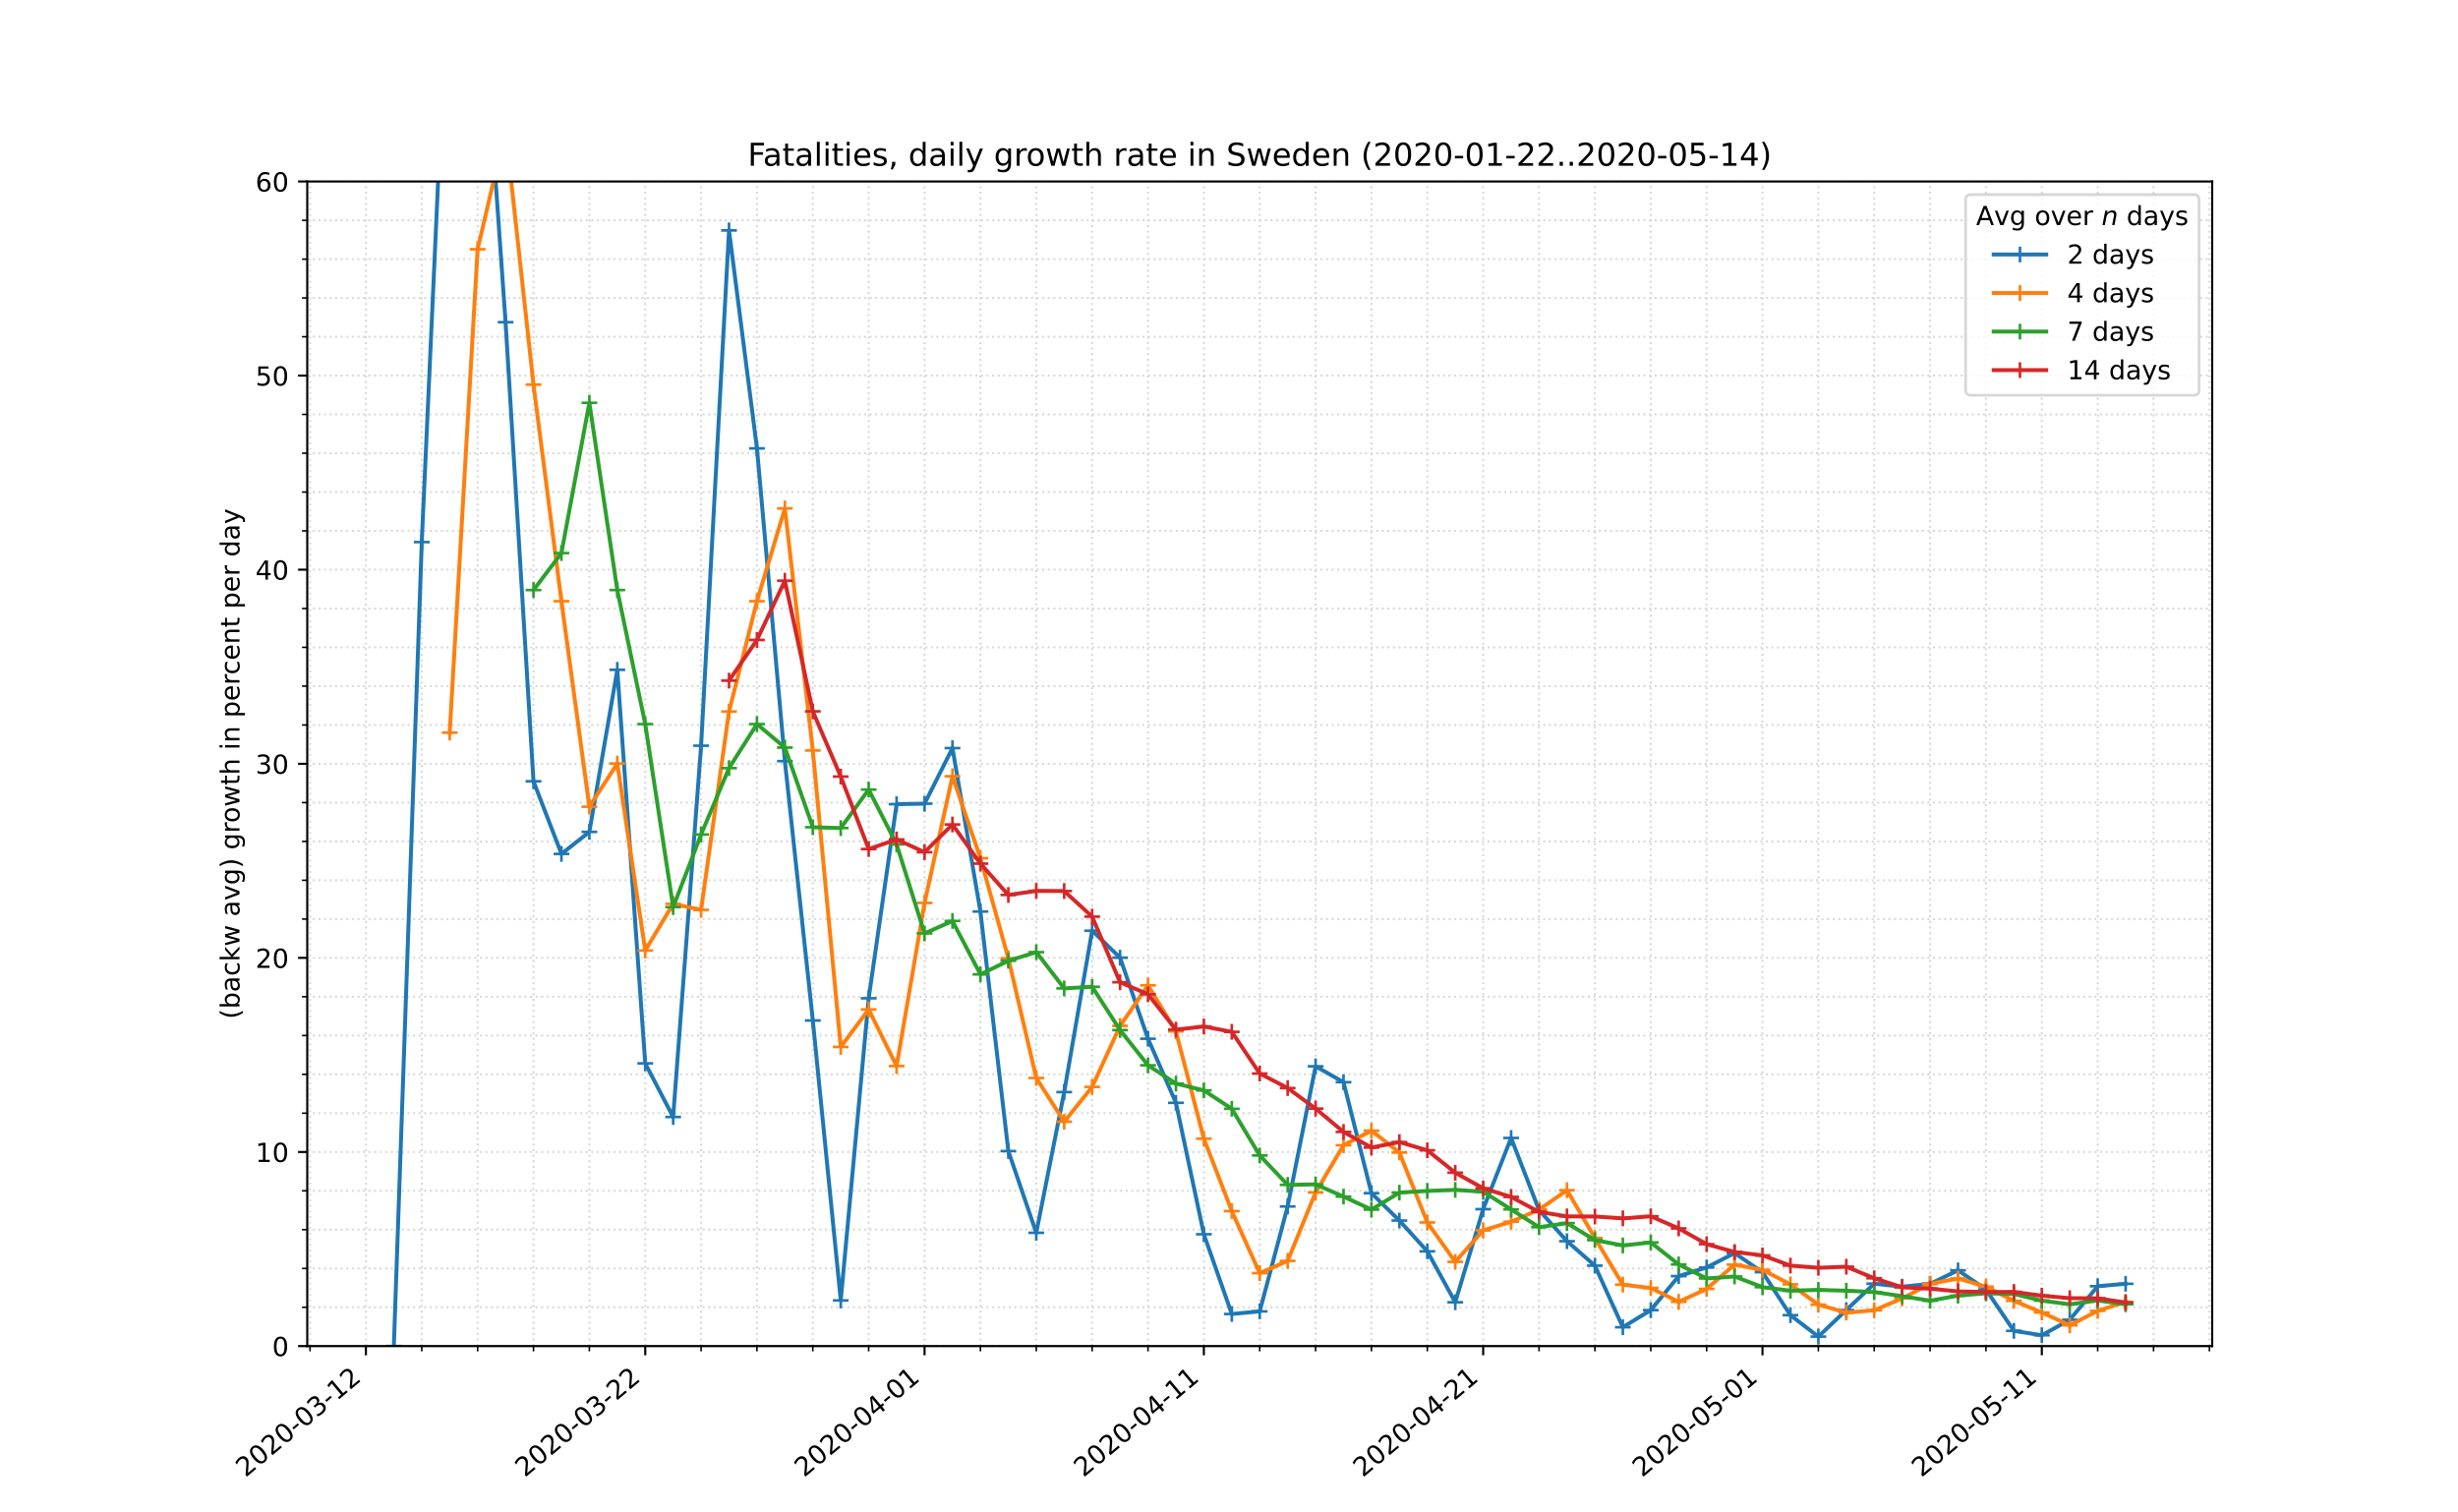 <?xml version="1.0" encoding="utf-8" standalone="no"?>
<!DOCTYPE svg PUBLIC "-//W3C//DTD SVG 1.1//EN"
  "http://www.w3.org/Graphics/SVG/1.1/DTD/svg11.dtd">
<!-- Created with matplotlib (https://matplotlib.org/) -->
<svg height="576pt" version="1.1" viewBox="0 0 936 576" width="936pt" xmlns="http://www.w3.org/2000/svg" xmlns:xlink="http://www.w3.org/1999/xlink">
 <defs>
  <style type="text/css">
*{stroke-linecap:butt;stroke-linejoin:round;}
  </style>
 </defs>
 <g id="figure_1">
  <g id="patch_1">
   <path d="M 0 576 
L 936 576 
L 936 0 
L 0 0 
z
" style="fill:#ffffff;"/>
  </g>
  <g id="axes_1">
   <g id="patch_2">
    <path d="M 117 512.64 
L 842.4 512.64 
L 842.4 69.12 
L 117 69.12 
z
" style="fill:#ffffff;"/>
   </g>
   <g id="matplotlib.axis_1">
    <g id="xtick_1">
     <g id="line2d_1">
      <path clip-path="url(#p509cba8325)" d="M 139.336 512.64 
L 139.336 69.12 
" style="fill:none;stroke:#d8dcd6;stroke-dasharray:0.8,1.32;stroke-dashoffset:0;stroke-width:0.8;"/>
     </g>
     <g id="line2d_2">
      <defs>
       <path d="M 0 0 
L 0 3.5 
" id="mc30a4594ac" style="stroke:#000000;stroke-width:0.8;"/>
      </defs>
      <g>
       <use style="stroke:#000000;stroke-width:0.8;" x="139.336" xlink:href="#mc30a4594ac" y="512.64"/>
      </g>
     </g>
     <g id="text_1">
      <!-- 2020-03-12 -->
      <defs>
       <path d="M 19.188 8.297 
L 53.609 8.297 
L 53.609 0 
L 7.328 0 
L 7.328 8.297 
Q 12.938 14.109 22.625 23.891 
Q 32.328 33.688 34.812 36.531 
Q 39.547 41.844 41.422 45.531 
Q 43.312 49.219 43.312 52.781 
Q 43.312 58.594 39.234 62.25 
Q 35.156 65.922 28.609 65.922 
Q 23.969 65.922 18.812 64.312 
Q 13.672 62.703 7.812 59.422 
L 7.812 69.391 
Q 13.766 71.781 18.938 73 
Q 24.125 74.219 28.422 74.219 
Q 39.75 74.219 46.484 68.547 
Q 53.219 62.891 53.219 53.422 
Q 53.219 48.922 51.531 44.891 
Q 49.859 40.875 45.406 35.406 
Q 44.188 33.984 37.641 27.219 
Q 31.109 20.453 19.188 8.297 
z
" id="DejaVuSans-50"/>
       <path d="M 31.781 66.406 
Q 24.172 66.406 20.328 58.906 
Q 16.5 51.422 16.5 36.375 
Q 16.5 21.391 20.328 13.891 
Q 24.172 6.391 31.781 6.391 
Q 39.453 6.391 43.281 13.891 
Q 47.125 21.391 47.125 36.375 
Q 47.125 51.422 43.281 58.906 
Q 39.453 66.406 31.781 66.406 
z
M 31.781 74.219 
Q 44.047 74.219 50.516 64.516 
Q 56.984 54.828 56.984 36.375 
Q 56.984 17.969 50.516 8.266 
Q 44.047 -1.422 31.781 -1.422 
Q 19.531 -1.422 13.062 8.266 
Q 6.594 17.969 6.594 36.375 
Q 6.594 54.828 13.062 64.516 
Q 19.531 74.219 31.781 74.219 
z
" id="DejaVuSans-48"/>
       <path d="M 4.891 31.391 
L 31.203 31.391 
L 31.203 23.391 
L 4.891 23.391 
z
" id="DejaVuSans-45"/>
       <path d="M 40.578 39.312 
Q 47.656 37.797 51.625 33 
Q 55.609 28.219 55.609 21.188 
Q 55.609 10.406 48.188 4.484 
Q 40.766 -1.422 27.094 -1.422 
Q 22.516 -1.422 17.656 -0.516 
Q 12.797 0.391 7.625 2.203 
L 7.625 11.719 
Q 11.719 9.328 16.594 8.109 
Q 21.484 6.891 26.812 6.891 
Q 36.078 6.891 40.938 10.547 
Q 45.797 14.203 45.797 21.188 
Q 45.797 27.641 41.281 31.266 
Q 36.766 34.906 28.719 34.906 
L 20.219 34.906 
L 20.219 43.016 
L 29.109 43.016 
Q 36.375 43.016 40.234 45.922 
Q 44.094 48.828 44.094 54.297 
Q 44.094 59.906 40.109 62.906 
Q 36.141 65.922 28.719 65.922 
Q 24.656 65.922 20.016 65.031 
Q 15.375 64.156 9.812 62.312 
L 9.812 71.094 
Q 15.438 72.656 20.344 73.438 
Q 25.25 74.219 29.594 74.219 
Q 40.828 74.219 47.359 69.109 
Q 53.906 64.016 53.906 55.328 
Q 53.906 49.266 50.438 45.094 
Q 46.969 40.922 40.578 39.312 
z
" id="DejaVuSans-51"/>
       <path d="M 12.406 8.297 
L 28.516 8.297 
L 28.516 63.922 
L 10.984 60.406 
L 10.984 69.391 
L 28.422 72.906 
L 38.281 72.906 
L 38.281 8.297 
L 54.391 8.297 
L 54.391 0 
L 12.406 0 
z
" id="DejaVuSans-49"/>
      </defs>
      <g transform="translate(93.48 562.817)rotate(-40)scale(0.1 -0.1)">
       <use xlink:href="#DejaVuSans-50"/>
       <use x="63.623" xlink:href="#DejaVuSans-48"/>
       <use x="127.246" xlink:href="#DejaVuSans-50"/>
       <use x="190.869" xlink:href="#DejaVuSans-48"/>
       <use x="254.492" xlink:href="#DejaVuSans-45"/>
       <use x="290.576" xlink:href="#DejaVuSans-48"/>
       <use x="354.199" xlink:href="#DejaVuSans-51"/>
       <use x="417.822" xlink:href="#DejaVuSans-45"/>
       <use x="453.906" xlink:href="#DejaVuSans-49"/>
       <use x="517.529" xlink:href="#DejaVuSans-50"/>
      </g>
     </g>
    </g>
    <g id="xtick_2">
     <g id="line2d_3">
      <path clip-path="url(#p509cba8325)" d="M 245.7 512.64 
L 245.7 69.12 
" style="fill:none;stroke:#d8dcd6;stroke-dasharray:0.8,1.32;stroke-dashoffset:0;stroke-width:0.8;"/>
     </g>
     <g id="line2d_4">
      <g>
       <use style="stroke:#000000;stroke-width:0.8;" x="245.7" xlink:href="#mc30a4594ac" y="512.64"/>
      </g>
     </g>
     <g id="text_2">
      <!-- 2020-03-22 -->
      <g transform="translate(199.844 562.817)rotate(-40)scale(0.1 -0.1)">
       <use xlink:href="#DejaVuSans-50"/>
       <use x="63.623" xlink:href="#DejaVuSans-48"/>
       <use x="127.246" xlink:href="#DejaVuSans-50"/>
       <use x="190.869" xlink:href="#DejaVuSans-48"/>
       <use x="254.492" xlink:href="#DejaVuSans-45"/>
       <use x="290.576" xlink:href="#DejaVuSans-48"/>
       <use x="354.199" xlink:href="#DejaVuSans-51"/>
       <use x="417.822" xlink:href="#DejaVuSans-45"/>
       <use x="453.906" xlink:href="#DejaVuSans-50"/>
       <use x="517.529" xlink:href="#DejaVuSans-50"/>
      </g>
     </g>
    </g>
    <g id="xtick_3">
     <g id="line2d_5">
      <path clip-path="url(#p509cba8325)" d="M 352.064 512.64 
L 352.064 69.12 
" style="fill:none;stroke:#d8dcd6;stroke-dasharray:0.8,1.32;stroke-dashoffset:0;stroke-width:0.8;"/>
     </g>
     <g id="line2d_6">
      <g>
       <use style="stroke:#000000;stroke-width:0.8;" x="352.064" xlink:href="#mc30a4594ac" y="512.64"/>
      </g>
     </g>
     <g id="text_3">
      <!-- 2020-04-01 -->
      <defs>
       <path d="M 37.797 64.312 
L 12.891 25.391 
L 37.797 25.391 
z
M 35.203 72.906 
L 47.609 72.906 
L 47.609 25.391 
L 58.016 25.391 
L 58.016 17.188 
L 47.609 17.188 
L 47.609 0 
L 37.797 0 
L 37.797 17.188 
L 4.891 17.188 
L 4.891 26.703 
z
" id="DejaVuSans-52"/>
      </defs>
      <g transform="translate(306.208 562.817)rotate(-40)scale(0.1 -0.1)">
       <use xlink:href="#DejaVuSans-50"/>
       <use x="63.623" xlink:href="#DejaVuSans-48"/>
       <use x="127.246" xlink:href="#DejaVuSans-50"/>
       <use x="190.869" xlink:href="#DejaVuSans-48"/>
       <use x="254.492" xlink:href="#DejaVuSans-45"/>
       <use x="290.576" xlink:href="#DejaVuSans-48"/>
       <use x="354.199" xlink:href="#DejaVuSans-52"/>
       <use x="417.822" xlink:href="#DejaVuSans-45"/>
       <use x="453.906" xlink:href="#DejaVuSans-48"/>
       <use x="517.529" xlink:href="#DejaVuSans-49"/>
      </g>
     </g>
    </g>
    <g id="xtick_4">
     <g id="line2d_7">
      <path clip-path="url(#p509cba8325)" d="M 458.427 512.64 
L 458.427 69.12 
" style="fill:none;stroke:#d8dcd6;stroke-dasharray:0.8,1.32;stroke-dashoffset:0;stroke-width:0.8;"/>
     </g>
     <g id="line2d_8">
      <g>
       <use style="stroke:#000000;stroke-width:0.8;" x="458.427" xlink:href="#mc30a4594ac" y="512.64"/>
      </g>
     </g>
     <g id="text_4">
      <!-- 2020-04-11 -->
      <g transform="translate(412.571 562.817)rotate(-40)scale(0.1 -0.1)">
       <use xlink:href="#DejaVuSans-50"/>
       <use x="63.623" xlink:href="#DejaVuSans-48"/>
       <use x="127.246" xlink:href="#DejaVuSans-50"/>
       <use x="190.869" xlink:href="#DejaVuSans-48"/>
       <use x="254.492" xlink:href="#DejaVuSans-45"/>
       <use x="290.576" xlink:href="#DejaVuSans-48"/>
       <use x="354.199" xlink:href="#DejaVuSans-52"/>
       <use x="417.822" xlink:href="#DejaVuSans-45"/>
       <use x="453.906" xlink:href="#DejaVuSans-49"/>
       <use x="517.529" xlink:href="#DejaVuSans-49"/>
      </g>
     </g>
    </g>
    <g id="xtick_5">
     <g id="line2d_9">
      <path clip-path="url(#p509cba8325)" d="M 564.791 512.64 
L 564.791 69.12 
" style="fill:none;stroke:#d8dcd6;stroke-dasharray:0.8,1.32;stroke-dashoffset:0;stroke-width:0.8;"/>
     </g>
     <g id="line2d_10">
      <g>
       <use style="stroke:#000000;stroke-width:0.8;" x="564.791" xlink:href="#mc30a4594ac" y="512.64"/>
      </g>
     </g>
     <g id="text_5">
      <!-- 2020-04-21 -->
      <g transform="translate(518.935 562.817)rotate(-40)scale(0.1 -0.1)">
       <use xlink:href="#DejaVuSans-50"/>
       <use x="63.623" xlink:href="#DejaVuSans-48"/>
       <use x="127.246" xlink:href="#DejaVuSans-50"/>
       <use x="190.869" xlink:href="#DejaVuSans-48"/>
       <use x="254.492" xlink:href="#DejaVuSans-45"/>
       <use x="290.576" xlink:href="#DejaVuSans-48"/>
       <use x="354.199" xlink:href="#DejaVuSans-52"/>
       <use x="417.822" xlink:href="#DejaVuSans-45"/>
       <use x="453.906" xlink:href="#DejaVuSans-50"/>
       <use x="517.529" xlink:href="#DejaVuSans-49"/>
      </g>
     </g>
    </g>
    <g id="xtick_6">
     <g id="line2d_11">
      <path clip-path="url(#p509cba8325)" d="M 671.155 512.64 
L 671.155 69.12 
" style="fill:none;stroke:#d8dcd6;stroke-dasharray:0.8,1.32;stroke-dashoffset:0;stroke-width:0.8;"/>
     </g>
     <g id="line2d_12">
      <g>
       <use style="stroke:#000000;stroke-width:0.8;" x="671.155" xlink:href="#mc30a4594ac" y="512.64"/>
      </g>
     </g>
     <g id="text_6">
      <!-- 2020-05-01 -->
      <defs>
       <path d="M 10.797 72.906 
L 49.516 72.906 
L 49.516 64.594 
L 19.828 64.594 
L 19.828 46.734 
Q 21.969 47.469 24.109 47.828 
Q 26.266 48.188 28.422 48.188 
Q 40.625 48.188 47.75 41.5 
Q 54.891 34.812 54.891 23.391 
Q 54.891 11.625 47.562 5.094 
Q 40.234 -1.422 26.906 -1.422 
Q 22.312 -1.422 17.547 -0.641 
Q 12.797 0.141 7.719 1.703 
L 7.719 11.625 
Q 12.109 9.234 16.797 8.062 
Q 21.484 6.891 26.703 6.891 
Q 35.156 6.891 40.078 11.328 
Q 45.016 15.766 45.016 23.391 
Q 45.016 31 40.078 35.438 
Q 35.156 39.891 26.703 39.891 
Q 22.75 39.891 18.812 39.016 
Q 14.891 38.141 10.797 36.281 
z
" id="DejaVuSans-53"/>
      </defs>
      <g transform="translate(625.299 562.817)rotate(-40)scale(0.1 -0.1)">
       <use xlink:href="#DejaVuSans-50"/>
       <use x="63.623" xlink:href="#DejaVuSans-48"/>
       <use x="127.246" xlink:href="#DejaVuSans-50"/>
       <use x="190.869" xlink:href="#DejaVuSans-48"/>
       <use x="254.492" xlink:href="#DejaVuSans-45"/>
       <use x="290.576" xlink:href="#DejaVuSans-48"/>
       <use x="354.199" xlink:href="#DejaVuSans-53"/>
       <use x="417.822" xlink:href="#DejaVuSans-45"/>
       <use x="453.906" xlink:href="#DejaVuSans-48"/>
       <use x="517.529" xlink:href="#DejaVuSans-49"/>
      </g>
     </g>
    </g>
    <g id="xtick_7">
     <g id="line2d_13">
      <path clip-path="url(#p509cba8325)" d="M 777.518 512.64 
L 777.518 69.12 
" style="fill:none;stroke:#d8dcd6;stroke-dasharray:0.8,1.32;stroke-dashoffset:0;stroke-width:0.8;"/>
     </g>
     <g id="line2d_14">
      <g>
       <use style="stroke:#000000;stroke-width:0.8;" x="777.518" xlink:href="#mc30a4594ac" y="512.64"/>
      </g>
     </g>
     <g id="text_7">
      <!-- 2020-05-11 -->
      <g transform="translate(731.662 562.817)rotate(-40)scale(0.1 -0.1)">
       <use xlink:href="#DejaVuSans-50"/>
       <use x="63.623" xlink:href="#DejaVuSans-48"/>
       <use x="127.246" xlink:href="#DejaVuSans-50"/>
       <use x="190.869" xlink:href="#DejaVuSans-48"/>
       <use x="254.492" xlink:href="#DejaVuSans-45"/>
       <use x="290.576" xlink:href="#DejaVuSans-48"/>
       <use x="354.199" xlink:href="#DejaVuSans-53"/>
       <use x="417.822" xlink:href="#DejaVuSans-45"/>
       <use x="453.906" xlink:href="#DejaVuSans-49"/>
       <use x="517.529" xlink:href="#DejaVuSans-49"/>
      </g>
     </g>
    </g>
    <g id="xtick_8">
     <g id="line2d_15">
      <path clip-path="url(#p509cba8325)" d="M 118.064 512.64 
L 118.064 69.12 
" style="fill:none;stroke:#d8dcd6;stroke-dasharray:0.8,1.32;stroke-dashoffset:0;stroke-width:0.8;"/>
     </g>
     <g id="line2d_16">
      <defs>
       <path d="M 0 0 
L 0 2 
" id="m0a41159d18" style="stroke:#000000;stroke-width:0.6;"/>
      </defs>
      <g>
       <use style="stroke:#000000;stroke-width:0.6;" x="118.064" xlink:href="#m0a41159d18" y="512.64"/>
      </g>
     </g>
    </g>
    <g id="xtick_9">
     <g id="line2d_17">
      <path clip-path="url(#p509cba8325)" d="M 160.609 512.64 
L 160.609 69.12 
" style="fill:none;stroke:#d8dcd6;stroke-dasharray:0.8,1.32;stroke-dashoffset:0;stroke-width:0.8;"/>
     </g>
     <g id="line2d_18">
      <g>
       <use style="stroke:#000000;stroke-width:0.6;" x="160.609" xlink:href="#m0a41159d18" y="512.64"/>
      </g>
     </g>
    </g>
    <g id="xtick_10">
     <g id="line2d_19">
      <path clip-path="url(#p509cba8325)" d="M 181.882 512.64 
L 181.882 69.12 
" style="fill:none;stroke:#d8dcd6;stroke-dasharray:0.8,1.32;stroke-dashoffset:0;stroke-width:0.8;"/>
     </g>
     <g id="line2d_20">
      <g>
       <use style="stroke:#000000;stroke-width:0.6;" x="181.882" xlink:href="#m0a41159d18" y="512.64"/>
      </g>
     </g>
    </g>
    <g id="xtick_11">
     <g id="line2d_21">
      <path clip-path="url(#p509cba8325)" d="M 203.155 512.64 
L 203.155 69.12 
" style="fill:none;stroke:#d8dcd6;stroke-dasharray:0.8,1.32;stroke-dashoffset:0;stroke-width:0.8;"/>
     </g>
     <g id="line2d_22">
      <g>
       <use style="stroke:#000000;stroke-width:0.6;" x="203.155" xlink:href="#m0a41159d18" y="512.64"/>
      </g>
     </g>
    </g>
    <g id="xtick_12">
     <g id="line2d_23">
      <path clip-path="url(#p509cba8325)" d="M 224.427 512.64 
L 224.427 69.12 
" style="fill:none;stroke:#d8dcd6;stroke-dasharray:0.8,1.32;stroke-dashoffset:0;stroke-width:0.8;"/>
     </g>
     <g id="line2d_24">
      <g>
       <use style="stroke:#000000;stroke-width:0.6;" x="224.427" xlink:href="#m0a41159d18" y="512.64"/>
      </g>
     </g>
    </g>
    <g id="xtick_13">
     <g id="line2d_25">
      <path clip-path="url(#p509cba8325)" d="M 266.973 512.64 
L 266.973 69.12 
" style="fill:none;stroke:#d8dcd6;stroke-dasharray:0.8,1.32;stroke-dashoffset:0;stroke-width:0.8;"/>
     </g>
     <g id="line2d_26">
      <g>
       <use style="stroke:#000000;stroke-width:0.6;" x="266.973" xlink:href="#m0a41159d18" y="512.64"/>
      </g>
     </g>
    </g>
    <g id="xtick_14">
     <g id="line2d_27">
      <path clip-path="url(#p509cba8325)" d="M 288.245 512.64 
L 288.245 69.12 
" style="fill:none;stroke:#d8dcd6;stroke-dasharray:0.8,1.32;stroke-dashoffset:0;stroke-width:0.8;"/>
     </g>
     <g id="line2d_28">
      <g>
       <use style="stroke:#000000;stroke-width:0.6;" x="288.245" xlink:href="#m0a41159d18" y="512.64"/>
      </g>
     </g>
    </g>
    <g id="xtick_15">
     <g id="line2d_29">
      <path clip-path="url(#p509cba8325)" d="M 309.518 512.64 
L 309.518 69.12 
" style="fill:none;stroke:#d8dcd6;stroke-dasharray:0.8,1.32;stroke-dashoffset:0;stroke-width:0.8;"/>
     </g>
     <g id="line2d_30">
      <g>
       <use style="stroke:#000000;stroke-width:0.6;" x="309.518" xlink:href="#m0a41159d18" y="512.64"/>
      </g>
     </g>
    </g>
    <g id="xtick_16">
     <g id="line2d_31">
      <path clip-path="url(#p509cba8325)" d="M 330.791 512.64 
L 330.791 69.12 
" style="fill:none;stroke:#d8dcd6;stroke-dasharray:0.8,1.32;stroke-dashoffset:0;stroke-width:0.8;"/>
     </g>
     <g id="line2d_32">
      <g>
       <use style="stroke:#000000;stroke-width:0.6;" x="330.791" xlink:href="#m0a41159d18" y="512.64"/>
      </g>
     </g>
    </g>
    <g id="xtick_17">
     <g id="line2d_33">
      <path clip-path="url(#p509cba8325)" d="M 373.336 512.64 
L 373.336 69.12 
" style="fill:none;stroke:#d8dcd6;stroke-dasharray:0.8,1.32;stroke-dashoffset:0;stroke-width:0.8;"/>
     </g>
     <g id="line2d_34">
      <g>
       <use style="stroke:#000000;stroke-width:0.6;" x="373.336" xlink:href="#m0a41159d18" y="512.64"/>
      </g>
     </g>
    </g>
    <g id="xtick_18">
     <g id="line2d_35">
      <path clip-path="url(#p509cba8325)" d="M 394.609 512.64 
L 394.609 69.12 
" style="fill:none;stroke:#d8dcd6;stroke-dasharray:0.8,1.32;stroke-dashoffset:0;stroke-width:0.8;"/>
     </g>
     <g id="line2d_36">
      <g>
       <use style="stroke:#000000;stroke-width:0.6;" x="394.609" xlink:href="#m0a41159d18" y="512.64"/>
      </g>
     </g>
    </g>
    <g id="xtick_19">
     <g id="line2d_37">
      <path clip-path="url(#p509cba8325)" d="M 415.882 512.64 
L 415.882 69.12 
" style="fill:none;stroke:#d8dcd6;stroke-dasharray:0.8,1.32;stroke-dashoffset:0;stroke-width:0.8;"/>
     </g>
     <g id="line2d_38">
      <g>
       <use style="stroke:#000000;stroke-width:0.6;" x="415.882" xlink:href="#m0a41159d18" y="512.64"/>
      </g>
     </g>
    </g>
    <g id="xtick_20">
     <g id="line2d_39">
      <path clip-path="url(#p509cba8325)" d="M 437.155 512.64 
L 437.155 69.12 
" style="fill:none;stroke:#d8dcd6;stroke-dasharray:0.8,1.32;stroke-dashoffset:0;stroke-width:0.8;"/>
     </g>
     <g id="line2d_40">
      <g>
       <use style="stroke:#000000;stroke-width:0.6;" x="437.155" xlink:href="#m0a41159d18" y="512.64"/>
      </g>
     </g>
    </g>
    <g id="xtick_21">
     <g id="line2d_41">
      <path clip-path="url(#p509cba8325)" d="M 479.7 512.64 
L 479.7 69.12 
" style="fill:none;stroke:#d8dcd6;stroke-dasharray:0.8,1.32;stroke-dashoffset:0;stroke-width:0.8;"/>
     </g>
     <g id="line2d_42">
      <g>
       <use style="stroke:#000000;stroke-width:0.6;" x="479.7" xlink:href="#m0a41159d18" y="512.64"/>
      </g>
     </g>
    </g>
    <g id="xtick_22">
     <g id="line2d_43">
      <path clip-path="url(#p509cba8325)" d="M 500.973 512.64 
L 500.973 69.12 
" style="fill:none;stroke:#d8dcd6;stroke-dasharray:0.8,1.32;stroke-dashoffset:0;stroke-width:0.8;"/>
     </g>
     <g id="line2d_44">
      <g>
       <use style="stroke:#000000;stroke-width:0.6;" x="500.973" xlink:href="#m0a41159d18" y="512.64"/>
      </g>
     </g>
    </g>
    <g id="xtick_23">
     <g id="line2d_45">
      <path clip-path="url(#p509cba8325)" d="M 522.245 512.64 
L 522.245 69.12 
" style="fill:none;stroke:#d8dcd6;stroke-dasharray:0.8,1.32;stroke-dashoffset:0;stroke-width:0.8;"/>
     </g>
     <g id="line2d_46">
      <g>
       <use style="stroke:#000000;stroke-width:0.6;" x="522.245" xlink:href="#m0a41159d18" y="512.64"/>
      </g>
     </g>
    </g>
    <g id="xtick_24">
     <g id="line2d_47">
      <path clip-path="url(#p509cba8325)" d="M 543.518 512.64 
L 543.518 69.12 
" style="fill:none;stroke:#d8dcd6;stroke-dasharray:0.8,1.32;stroke-dashoffset:0;stroke-width:0.8;"/>
     </g>
     <g id="line2d_48">
      <g>
       <use style="stroke:#000000;stroke-width:0.6;" x="543.518" xlink:href="#m0a41159d18" y="512.64"/>
      </g>
     </g>
    </g>
    <g id="xtick_25">
     <g id="line2d_49">
      <path clip-path="url(#p509cba8325)" d="M 586.064 512.64 
L 586.064 69.12 
" style="fill:none;stroke:#d8dcd6;stroke-dasharray:0.8,1.32;stroke-dashoffset:0;stroke-width:0.8;"/>
     </g>
     <g id="line2d_50">
      <g>
       <use style="stroke:#000000;stroke-width:0.6;" x="586.064" xlink:href="#m0a41159d18" y="512.64"/>
      </g>
     </g>
    </g>
    <g id="xtick_26">
     <g id="line2d_51">
      <path clip-path="url(#p509cba8325)" d="M 607.336 512.64 
L 607.336 69.12 
" style="fill:none;stroke:#d8dcd6;stroke-dasharray:0.8,1.32;stroke-dashoffset:0;stroke-width:0.8;"/>
     </g>
     <g id="line2d_52">
      <g>
       <use style="stroke:#000000;stroke-width:0.6;" x="607.336" xlink:href="#m0a41159d18" y="512.64"/>
      </g>
     </g>
    </g>
    <g id="xtick_27">
     <g id="line2d_53">
      <path clip-path="url(#p509cba8325)" d="M 628.609 512.64 
L 628.609 69.12 
" style="fill:none;stroke:#d8dcd6;stroke-dasharray:0.8,1.32;stroke-dashoffset:0;stroke-width:0.8;"/>
     </g>
     <g id="line2d_54">
      <g>
       <use style="stroke:#000000;stroke-width:0.6;" x="628.609" xlink:href="#m0a41159d18" y="512.64"/>
      </g>
     </g>
    </g>
    <g id="xtick_28">
     <g id="line2d_55">
      <path clip-path="url(#p509cba8325)" d="M 649.882 512.64 
L 649.882 69.12 
" style="fill:none;stroke:#d8dcd6;stroke-dasharray:0.8,1.32;stroke-dashoffset:0;stroke-width:0.8;"/>
     </g>
     <g id="line2d_56">
      <g>
       <use style="stroke:#000000;stroke-width:0.6;" x="649.882" xlink:href="#m0a41159d18" y="512.64"/>
      </g>
     </g>
    </g>
    <g id="xtick_29">
     <g id="line2d_57">
      <path clip-path="url(#p509cba8325)" d="M 692.427 512.64 
L 692.427 69.12 
" style="fill:none;stroke:#d8dcd6;stroke-dasharray:0.8,1.32;stroke-dashoffset:0;stroke-width:0.8;"/>
     </g>
     <g id="line2d_58">
      <g>
       <use style="stroke:#000000;stroke-width:0.6;" x="692.427" xlink:href="#m0a41159d18" y="512.64"/>
      </g>
     </g>
    </g>
    <g id="xtick_30">
     <g id="line2d_59">
      <path clip-path="url(#p509cba8325)" d="M 713.7 512.64 
L 713.7 69.12 
" style="fill:none;stroke:#d8dcd6;stroke-dasharray:0.8,1.32;stroke-dashoffset:0;stroke-width:0.8;"/>
     </g>
     <g id="line2d_60">
      <g>
       <use style="stroke:#000000;stroke-width:0.6;" x="713.7" xlink:href="#m0a41159d18" y="512.64"/>
      </g>
     </g>
    </g>
    <g id="xtick_31">
     <g id="line2d_61">
      <path clip-path="url(#p509cba8325)" d="M 734.973 512.64 
L 734.973 69.12 
" style="fill:none;stroke:#d8dcd6;stroke-dasharray:0.8,1.32;stroke-dashoffset:0;stroke-width:0.8;"/>
     </g>
     <g id="line2d_62">
      <g>
       <use style="stroke:#000000;stroke-width:0.6;" x="734.973" xlink:href="#m0a41159d18" y="512.64"/>
      </g>
     </g>
    </g>
    <g id="xtick_32">
     <g id="line2d_63">
      <path clip-path="url(#p509cba8325)" d="M 756.245 512.64 
L 756.245 69.12 
" style="fill:none;stroke:#d8dcd6;stroke-dasharray:0.8,1.32;stroke-dashoffset:0;stroke-width:0.8;"/>
     </g>
     <g id="line2d_64">
      <g>
       <use style="stroke:#000000;stroke-width:0.6;" x="756.245" xlink:href="#m0a41159d18" y="512.64"/>
      </g>
     </g>
    </g>
    <g id="xtick_33">
     <g id="line2d_65">
      <path clip-path="url(#p509cba8325)" d="M 798.791 512.64 
L 798.791 69.12 
" style="fill:none;stroke:#d8dcd6;stroke-dasharray:0.8,1.32;stroke-dashoffset:0;stroke-width:0.8;"/>
     </g>
     <g id="line2d_66">
      <g>
       <use style="stroke:#000000;stroke-width:0.6;" x="798.791" xlink:href="#m0a41159d18" y="512.64"/>
      </g>
     </g>
    </g>
    <g id="xtick_34">
     <g id="line2d_67">
      <path clip-path="url(#p509cba8325)" d="M 820.064 512.64 
L 820.064 69.12 
" style="fill:none;stroke:#d8dcd6;stroke-dasharray:0.8,1.32;stroke-dashoffset:0;stroke-width:0.8;"/>
     </g>
     <g id="line2d_68">
      <g>
       <use style="stroke:#000000;stroke-width:0.6;" x="820.064" xlink:href="#m0a41159d18" y="512.64"/>
      </g>
     </g>
    </g>
    <g id="xtick_35">
     <g id="line2d_69">
      <path clip-path="url(#p509cba8325)" d="M 841.336 512.64 
L 841.336 69.12 
" style="fill:none;stroke:#d8dcd6;stroke-dasharray:0.8,1.32;stroke-dashoffset:0;stroke-width:0.8;"/>
     </g>
     <g id="line2d_70">
      <g>
       <use style="stroke:#000000;stroke-width:0.6;" x="841.336" xlink:href="#m0a41159d18" y="512.64"/>
      </g>
     </g>
    </g>
   </g>
   <g id="matplotlib.axis_2">
    <g id="ytick_1">
     <g id="line2d_71">
      <path clip-path="url(#p509cba8325)" d="M 117 512.64 
L 842.4 512.64 
" style="fill:none;stroke:#d8dcd6;stroke-dasharray:0.8,1.32;stroke-dashoffset:0;stroke-width:0.8;"/>
     </g>
     <g id="line2d_72">
      <defs>
       <path d="M 0 0 
L -3.5 0 
" id="m5dff5d0df6" style="stroke:#000000;stroke-width:0.8;"/>
      </defs>
      <g>
       <use style="stroke:#000000;stroke-width:0.8;" x="117" xlink:href="#m5dff5d0df6" y="512.64"/>
      </g>
     </g>
     <g id="text_8">
      <!-- 0 -->
      <g transform="translate(103.638 516.439)scale(0.1 -0.1)">
       <use xlink:href="#DejaVuSans-48"/>
      </g>
     </g>
    </g>
    <g id="ytick_2">
     <g id="line2d_73">
      <path clip-path="url(#p509cba8325)" d="M 117 438.72 
L 842.4 438.72 
" style="fill:none;stroke:#d8dcd6;stroke-dasharray:0.8,1.32;stroke-dashoffset:0;stroke-width:0.8;"/>
     </g>
     <g id="line2d_74">
      <g>
       <use style="stroke:#000000;stroke-width:0.8;" x="117" xlink:href="#m5dff5d0df6" y="438.72"/>
      </g>
     </g>
     <g id="text_9">
      <!-- 10 -->
      <g transform="translate(97.275 442.519)scale(0.1 -0.1)">
       <use xlink:href="#DejaVuSans-49"/>
       <use x="63.623" xlink:href="#DejaVuSans-48"/>
      </g>
     </g>
    </g>
    <g id="ytick_3">
     <g id="line2d_75">
      <path clip-path="url(#p509cba8325)" d="M 117 364.8 
L 842.4 364.8 
" style="fill:none;stroke:#d8dcd6;stroke-dasharray:0.8,1.32;stroke-dashoffset:0;stroke-width:0.8;"/>
     </g>
     <g id="line2d_76">
      <g>
       <use style="stroke:#000000;stroke-width:0.8;" x="117" xlink:href="#m5dff5d0df6" y="364.8"/>
      </g>
     </g>
     <g id="text_10">
      <!-- 20 -->
      <g transform="translate(97.275 368.599)scale(0.1 -0.1)">
       <use xlink:href="#DejaVuSans-50"/>
       <use x="63.623" xlink:href="#DejaVuSans-48"/>
      </g>
     </g>
    </g>
    <g id="ytick_4">
     <g id="line2d_77">
      <path clip-path="url(#p509cba8325)" d="M 117 290.88 
L 842.4 290.88 
" style="fill:none;stroke:#d8dcd6;stroke-dasharray:0.8,1.32;stroke-dashoffset:0;stroke-width:0.8;"/>
     </g>
     <g id="line2d_78">
      <g>
       <use style="stroke:#000000;stroke-width:0.8;" x="117" xlink:href="#m5dff5d0df6" y="290.88"/>
      </g>
     </g>
     <g id="text_11">
      <!-- 30 -->
      <g transform="translate(97.275 294.679)scale(0.1 -0.1)">
       <use xlink:href="#DejaVuSans-51"/>
       <use x="63.623" xlink:href="#DejaVuSans-48"/>
      </g>
     </g>
    </g>
    <g id="ytick_5">
     <g id="line2d_79">
      <path clip-path="url(#p509cba8325)" d="M 117 216.96 
L 842.4 216.96 
" style="fill:none;stroke:#d8dcd6;stroke-dasharray:0.8,1.32;stroke-dashoffset:0;stroke-width:0.8;"/>
     </g>
     <g id="line2d_80">
      <g>
       <use style="stroke:#000000;stroke-width:0.8;" x="117" xlink:href="#m5dff5d0df6" y="216.96"/>
      </g>
     </g>
     <g id="text_12">
      <!-- 40 -->
      <g transform="translate(97.275 220.759)scale(0.1 -0.1)">
       <use xlink:href="#DejaVuSans-52"/>
       <use x="63.623" xlink:href="#DejaVuSans-48"/>
      </g>
     </g>
    </g>
    <g id="ytick_6">
     <g id="line2d_81">
      <path clip-path="url(#p509cba8325)" d="M 117 143.04 
L 842.4 143.04 
" style="fill:none;stroke:#d8dcd6;stroke-dasharray:0.8,1.32;stroke-dashoffset:0;stroke-width:0.8;"/>
     </g>
     <g id="line2d_82">
      <g>
       <use style="stroke:#000000;stroke-width:0.8;" x="117" xlink:href="#m5dff5d0df6" y="143.04"/>
      </g>
     </g>
     <g id="text_13">
      <!-- 50 -->
      <g transform="translate(97.275 146.839)scale(0.1 -0.1)">
       <use xlink:href="#DejaVuSans-53"/>
       <use x="63.623" xlink:href="#DejaVuSans-48"/>
      </g>
     </g>
    </g>
    <g id="ytick_7">
     <g id="line2d_83">
      <path clip-path="url(#p509cba8325)" d="M 117 69.12 
L 842.4 69.12 
" style="fill:none;stroke:#d8dcd6;stroke-dasharray:0.8,1.32;stroke-dashoffset:0;stroke-width:0.8;"/>
     </g>
     <g id="line2d_84">
      <g>
       <use style="stroke:#000000;stroke-width:0.8;" x="117" xlink:href="#m5dff5d0df6" y="69.12"/>
      </g>
     </g>
     <g id="text_14">
      <!-- 60 -->
      <defs>
       <path d="M 33.016 40.375 
Q 26.375 40.375 22.484 35.828 
Q 18.609 31.297 18.609 23.391 
Q 18.609 15.531 22.484 10.953 
Q 26.375 6.391 33.016 6.391 
Q 39.656 6.391 43.531 10.953 
Q 47.406 15.531 47.406 23.391 
Q 47.406 31.297 43.531 35.828 
Q 39.656 40.375 33.016 40.375 
z
M 52.594 71.297 
L 52.594 62.312 
Q 48.875 64.062 45.094 64.984 
Q 41.312 65.922 37.594 65.922 
Q 27.828 65.922 22.672 59.328 
Q 17.531 52.734 16.797 39.406 
Q 19.672 43.656 24.016 45.922 
Q 28.375 48.188 33.594 48.188 
Q 44.578 48.188 50.953 41.516 
Q 57.328 34.859 57.328 23.391 
Q 57.328 12.156 50.688 5.359 
Q 44.047 -1.422 33.016 -1.422 
Q 20.359 -1.422 13.672 8.266 
Q 6.984 17.969 6.984 36.375 
Q 6.984 53.656 15.188 63.938 
Q 23.391 74.219 37.203 74.219 
Q 40.922 74.219 44.703 73.484 
Q 48.484 72.75 52.594 71.297 
z
" id="DejaVuSans-54"/>
      </defs>
      <g transform="translate(97.275 72.919)scale(0.1 -0.1)">
       <use xlink:href="#DejaVuSans-54"/>
       <use x="63.623" xlink:href="#DejaVuSans-48"/>
      </g>
     </g>
    </g>
    <g id="ytick_8">
     <g id="line2d_85">
      <path clip-path="url(#p509cba8325)" d="M 117 497.856 
L 842.4 497.856 
" style="fill:none;stroke:#d8dcd6;stroke-dasharray:0.8,1.32;stroke-dashoffset:0;stroke-width:0.8;"/>
     </g>
     <g id="line2d_86">
      <defs>
       <path d="M 0 0 
L -2 0 
" id="m0d52af1613" style="stroke:#000000;stroke-width:0.6;"/>
      </defs>
      <g>
       <use style="stroke:#000000;stroke-width:0.6;" x="117" xlink:href="#m0d52af1613" y="497.856"/>
      </g>
     </g>
    </g>
    <g id="ytick_9">
     <g id="line2d_87">
      <path clip-path="url(#p509cba8325)" d="M 117 483.072 
L 842.4 483.072 
" style="fill:none;stroke:#d8dcd6;stroke-dasharray:0.8,1.32;stroke-dashoffset:0;stroke-width:0.8;"/>
     </g>
     <g id="line2d_88">
      <g>
       <use style="stroke:#000000;stroke-width:0.6;" x="117" xlink:href="#m0d52af1613" y="483.072"/>
      </g>
     </g>
    </g>
    <g id="ytick_10">
     <g id="line2d_89">
      <path clip-path="url(#p509cba8325)" d="M 117 468.288 
L 842.4 468.288 
" style="fill:none;stroke:#d8dcd6;stroke-dasharray:0.8,1.32;stroke-dashoffset:0;stroke-width:0.8;"/>
     </g>
     <g id="line2d_90">
      <g>
       <use style="stroke:#000000;stroke-width:0.6;" x="117" xlink:href="#m0d52af1613" y="468.288"/>
      </g>
     </g>
    </g>
    <g id="ytick_11">
     <g id="line2d_91">
      <path clip-path="url(#p509cba8325)" d="M 117 453.504 
L 842.4 453.504 
" style="fill:none;stroke:#d8dcd6;stroke-dasharray:0.8,1.32;stroke-dashoffset:0;stroke-width:0.8;"/>
     </g>
     <g id="line2d_92">
      <g>
       <use style="stroke:#000000;stroke-width:0.6;" x="117" xlink:href="#m0d52af1613" y="453.504"/>
      </g>
     </g>
    </g>
    <g id="ytick_12">
     <g id="line2d_93">
      <path clip-path="url(#p509cba8325)" d="M 117 423.936 
L 842.4 423.936 
" style="fill:none;stroke:#d8dcd6;stroke-dasharray:0.8,1.32;stroke-dashoffset:0;stroke-width:0.8;"/>
     </g>
     <g id="line2d_94">
      <g>
       <use style="stroke:#000000;stroke-width:0.6;" x="117" xlink:href="#m0d52af1613" y="423.936"/>
      </g>
     </g>
    </g>
    <g id="ytick_13">
     <g id="line2d_95">
      <path clip-path="url(#p509cba8325)" d="M 117 409.152 
L 842.4 409.152 
" style="fill:none;stroke:#d8dcd6;stroke-dasharray:0.8,1.32;stroke-dashoffset:0;stroke-width:0.8;"/>
     </g>
     <g id="line2d_96">
      <g>
       <use style="stroke:#000000;stroke-width:0.6;" x="117" xlink:href="#m0d52af1613" y="409.152"/>
      </g>
     </g>
    </g>
    <g id="ytick_14">
     <g id="line2d_97">
      <path clip-path="url(#p509cba8325)" d="M 117 394.368 
L 842.4 394.368 
" style="fill:none;stroke:#d8dcd6;stroke-dasharray:0.8,1.32;stroke-dashoffset:0;stroke-width:0.8;"/>
     </g>
     <g id="line2d_98">
      <g>
       <use style="stroke:#000000;stroke-width:0.6;" x="117" xlink:href="#m0d52af1613" y="394.368"/>
      </g>
     </g>
    </g>
    <g id="ytick_15">
     <g id="line2d_99">
      <path clip-path="url(#p509cba8325)" d="M 117 379.584 
L 842.4 379.584 
" style="fill:none;stroke:#d8dcd6;stroke-dasharray:0.8,1.32;stroke-dashoffset:0;stroke-width:0.8;"/>
     </g>
     <g id="line2d_100">
      <g>
       <use style="stroke:#000000;stroke-width:0.6;" x="117" xlink:href="#m0d52af1613" y="379.584"/>
      </g>
     </g>
    </g>
    <g id="ytick_16">
     <g id="line2d_101">
      <path clip-path="url(#p509cba8325)" d="M 117 350.016 
L 842.4 350.016 
" style="fill:none;stroke:#d8dcd6;stroke-dasharray:0.8,1.32;stroke-dashoffset:0;stroke-width:0.8;"/>
     </g>
     <g id="line2d_102">
      <g>
       <use style="stroke:#000000;stroke-width:0.6;" x="117" xlink:href="#m0d52af1613" y="350.016"/>
      </g>
     </g>
    </g>
    <g id="ytick_17">
     <g id="line2d_103">
      <path clip-path="url(#p509cba8325)" d="M 117 335.232 
L 842.4 335.232 
" style="fill:none;stroke:#d8dcd6;stroke-dasharray:0.8,1.32;stroke-dashoffset:0;stroke-width:0.8;"/>
     </g>
     <g id="line2d_104">
      <g>
       <use style="stroke:#000000;stroke-width:0.6;" x="117" xlink:href="#m0d52af1613" y="335.232"/>
      </g>
     </g>
    </g>
    <g id="ytick_18">
     <g id="line2d_105">
      <path clip-path="url(#p509cba8325)" d="M 117 320.448 
L 842.4 320.448 
" style="fill:none;stroke:#d8dcd6;stroke-dasharray:0.8,1.32;stroke-dashoffset:0;stroke-width:0.8;"/>
     </g>
     <g id="line2d_106">
      <g>
       <use style="stroke:#000000;stroke-width:0.6;" x="117" xlink:href="#m0d52af1613" y="320.448"/>
      </g>
     </g>
    </g>
    <g id="ytick_19">
     <g id="line2d_107">
      <path clip-path="url(#p509cba8325)" d="M 117 305.664 
L 842.4 305.664 
" style="fill:none;stroke:#d8dcd6;stroke-dasharray:0.8,1.32;stroke-dashoffset:0;stroke-width:0.8;"/>
     </g>
     <g id="line2d_108">
      <g>
       <use style="stroke:#000000;stroke-width:0.6;" x="117" xlink:href="#m0d52af1613" y="305.664"/>
      </g>
     </g>
    </g>
    <g id="ytick_20">
     <g id="line2d_109">
      <path clip-path="url(#p509cba8325)" d="M 117 276.096 
L 842.4 276.096 
" style="fill:none;stroke:#d8dcd6;stroke-dasharray:0.8,1.32;stroke-dashoffset:0;stroke-width:0.8;"/>
     </g>
     <g id="line2d_110">
      <g>
       <use style="stroke:#000000;stroke-width:0.6;" x="117" xlink:href="#m0d52af1613" y="276.096"/>
      </g>
     </g>
    </g>
    <g id="ytick_21">
     <g id="line2d_111">
      <path clip-path="url(#p509cba8325)" d="M 117 261.312 
L 842.4 261.312 
" style="fill:none;stroke:#d8dcd6;stroke-dasharray:0.8,1.32;stroke-dashoffset:0;stroke-width:0.8;"/>
     </g>
     <g id="line2d_112">
      <g>
       <use style="stroke:#000000;stroke-width:0.6;" x="117" xlink:href="#m0d52af1613" y="261.312"/>
      </g>
     </g>
    </g>
    <g id="ytick_22">
     <g id="line2d_113">
      <path clip-path="url(#p509cba8325)" d="M 117 246.528 
L 842.4 246.528 
" style="fill:none;stroke:#d8dcd6;stroke-dasharray:0.8,1.32;stroke-dashoffset:0;stroke-width:0.8;"/>
     </g>
     <g id="line2d_114">
      <g>
       <use style="stroke:#000000;stroke-width:0.6;" x="117" xlink:href="#m0d52af1613" y="246.528"/>
      </g>
     </g>
    </g>
    <g id="ytick_23">
     <g id="line2d_115">
      <path clip-path="url(#p509cba8325)" d="M 117 231.744 
L 842.4 231.744 
" style="fill:none;stroke:#d8dcd6;stroke-dasharray:0.8,1.32;stroke-dashoffset:0;stroke-width:0.8;"/>
     </g>
     <g id="line2d_116">
      <g>
       <use style="stroke:#000000;stroke-width:0.6;" x="117" xlink:href="#m0d52af1613" y="231.744"/>
      </g>
     </g>
    </g>
    <g id="ytick_24">
     <g id="line2d_117">
      <path clip-path="url(#p509cba8325)" d="M 117 202.176 
L 842.4 202.176 
" style="fill:none;stroke:#d8dcd6;stroke-dasharray:0.8,1.32;stroke-dashoffset:0;stroke-width:0.8;"/>
     </g>
     <g id="line2d_118">
      <g>
       <use style="stroke:#000000;stroke-width:0.6;" x="117" xlink:href="#m0d52af1613" y="202.176"/>
      </g>
     </g>
    </g>
    <g id="ytick_25">
     <g id="line2d_119">
      <path clip-path="url(#p509cba8325)" d="M 117 187.392 
L 842.4 187.392 
" style="fill:none;stroke:#d8dcd6;stroke-dasharray:0.8,1.32;stroke-dashoffset:0;stroke-width:0.8;"/>
     </g>
     <g id="line2d_120">
      <g>
       <use style="stroke:#000000;stroke-width:0.6;" x="117" xlink:href="#m0d52af1613" y="187.392"/>
      </g>
     </g>
    </g>
    <g id="ytick_26">
     <g id="line2d_121">
      <path clip-path="url(#p509cba8325)" d="M 117 172.608 
L 842.4 172.608 
" style="fill:none;stroke:#d8dcd6;stroke-dasharray:0.8,1.32;stroke-dashoffset:0;stroke-width:0.8;"/>
     </g>
     <g id="line2d_122">
      <g>
       <use style="stroke:#000000;stroke-width:0.6;" x="117" xlink:href="#m0d52af1613" y="172.608"/>
      </g>
     </g>
    </g>
    <g id="ytick_27">
     <g id="line2d_123">
      <path clip-path="url(#p509cba8325)" d="M 117 157.824 
L 842.4 157.824 
" style="fill:none;stroke:#d8dcd6;stroke-dasharray:0.8,1.32;stroke-dashoffset:0;stroke-width:0.8;"/>
     </g>
     <g id="line2d_124">
      <g>
       <use style="stroke:#000000;stroke-width:0.6;" x="117" xlink:href="#m0d52af1613" y="157.824"/>
      </g>
     </g>
    </g>
    <g id="ytick_28">
     <g id="line2d_125">
      <path clip-path="url(#p509cba8325)" d="M 117 128.256 
L 842.4 128.256 
" style="fill:none;stroke:#d8dcd6;stroke-dasharray:0.8,1.32;stroke-dashoffset:0;stroke-width:0.8;"/>
     </g>
     <g id="line2d_126">
      <g>
       <use style="stroke:#000000;stroke-width:0.6;" x="117" xlink:href="#m0d52af1613" y="128.256"/>
      </g>
     </g>
    </g>
    <g id="ytick_29">
     <g id="line2d_127">
      <path clip-path="url(#p509cba8325)" d="M 117 113.472 
L 842.4 113.472 
" style="fill:none;stroke:#d8dcd6;stroke-dasharray:0.8,1.32;stroke-dashoffset:0;stroke-width:0.8;"/>
     </g>
     <g id="line2d_128">
      <g>
       <use style="stroke:#000000;stroke-width:0.6;" x="117" xlink:href="#m0d52af1613" y="113.472"/>
      </g>
     </g>
    </g>
    <g id="ytick_30">
     <g id="line2d_129">
      <path clip-path="url(#p509cba8325)" d="M 117 98.688 
L 842.4 98.688 
" style="fill:none;stroke:#d8dcd6;stroke-dasharray:0.8,1.32;stroke-dashoffset:0;stroke-width:0.8;"/>
     </g>
     <g id="line2d_130">
      <g>
       <use style="stroke:#000000;stroke-width:0.6;" x="117" xlink:href="#m0d52af1613" y="98.688"/>
      </g>
     </g>
    </g>
    <g id="ytick_31">
     <g id="line2d_131">
      <path clip-path="url(#p509cba8325)" d="M 117 83.904 
L 842.4 83.904 
" style="fill:none;stroke:#d8dcd6;stroke-dasharray:0.8,1.32;stroke-dashoffset:0;stroke-width:0.8;"/>
     </g>
     <g id="line2d_132">
      <g>
       <use style="stroke:#000000;stroke-width:0.6;" x="117" xlink:href="#m0d52af1613" y="83.904"/>
      </g>
     </g>
    </g>
    <g id="text_15">
     <!-- (backw avg) growth in percent per day -->
     <defs>
      <path d="M 31 75.875 
Q 24.469 64.656 21.281 53.656 
Q 18.109 42.672 18.109 31.391 
Q 18.109 20.125 21.312 9.062 
Q 24.516 -2 31 -13.188 
L 23.188 -13.188 
Q 15.875 -1.703 12.234 9.375 
Q 8.594 20.453 8.594 31.391 
Q 8.594 42.281 12.203 53.312 
Q 15.828 64.359 23.188 75.875 
z
" id="DejaVuSans-40"/>
      <path d="M 48.688 27.297 
Q 48.688 37.203 44.609 42.844 
Q 40.531 48.484 33.406 48.484 
Q 26.266 48.484 22.188 42.844 
Q 18.109 37.203 18.109 27.297 
Q 18.109 17.391 22.188 11.75 
Q 26.266 6.109 33.406 6.109 
Q 40.531 6.109 44.609 11.75 
Q 48.688 17.391 48.688 27.297 
z
M 18.109 46.391 
Q 20.953 51.266 25.266 53.625 
Q 29.594 56 35.594 56 
Q 45.562 56 51.781 48.094 
Q 58.016 40.188 58.016 27.297 
Q 58.016 14.406 51.781 6.484 
Q 45.562 -1.422 35.594 -1.422 
Q 29.594 -1.422 25.266 0.953 
Q 20.953 3.328 18.109 8.203 
L 18.109 0 
L 9.078 0 
L 9.078 75.984 
L 18.109 75.984 
z
" id="DejaVuSans-98"/>
      <path d="M 34.281 27.484 
Q 23.391 27.484 19.188 25 
Q 14.984 22.516 14.984 16.5 
Q 14.984 11.719 18.141 8.906 
Q 21.297 6.109 26.703 6.109 
Q 34.188 6.109 38.703 11.406 
Q 43.219 16.703 43.219 25.484 
L 43.219 27.484 
z
M 52.203 31.203 
L 52.203 0 
L 43.219 0 
L 43.219 8.297 
Q 40.141 3.328 35.547 0.953 
Q 30.953 -1.422 24.312 -1.422 
Q 15.922 -1.422 10.953 3.297 
Q 6 8.016 6 15.922 
Q 6 25.141 12.172 29.828 
Q 18.359 34.516 30.609 34.516 
L 43.219 34.516 
L 43.219 35.406 
Q 43.219 41.609 39.141 45 
Q 35.062 48.391 27.688 48.391 
Q 23 48.391 18.547 47.266 
Q 14.109 46.141 10.016 43.891 
L 10.016 52.203 
Q 14.938 54.109 19.578 55.047 
Q 24.219 56 28.609 56 
Q 40.484 56 46.344 49.844 
Q 52.203 43.703 52.203 31.203 
z
" id="DejaVuSans-97"/>
      <path d="M 48.781 52.594 
L 48.781 44.188 
Q 44.969 46.297 41.141 47.344 
Q 37.312 48.391 33.406 48.391 
Q 24.656 48.391 19.812 42.844 
Q 14.984 37.312 14.984 27.297 
Q 14.984 17.281 19.812 11.734 
Q 24.656 6.203 33.406 6.203 
Q 37.312 6.203 41.141 7.25 
Q 44.969 8.297 48.781 10.406 
L 48.781 2.094 
Q 45.016 0.344 40.984 -0.531 
Q 36.969 -1.422 32.422 -1.422 
Q 20.062 -1.422 12.781 6.344 
Q 5.516 14.109 5.516 27.297 
Q 5.516 40.672 12.859 48.328 
Q 20.219 56 33.016 56 
Q 37.156 56 41.109 55.141 
Q 45.062 54.297 48.781 52.594 
z
" id="DejaVuSans-99"/>
      <path d="M 9.078 75.984 
L 18.109 75.984 
L 18.109 31.109 
L 44.922 54.688 
L 56.391 54.688 
L 27.391 29.109 
L 57.625 0 
L 45.906 0 
L 18.109 26.703 
L 18.109 0 
L 9.078 0 
z
" id="DejaVuSans-107"/>
      <path d="M 4.203 54.688 
L 13.188 54.688 
L 24.422 12.016 
L 35.594 54.688 
L 46.188 54.688 
L 57.422 12.016 
L 68.609 54.688 
L 77.594 54.688 
L 63.281 0 
L 52.688 0 
L 40.922 44.828 
L 29.109 0 
L 18.5 0 
z
" id="DejaVuSans-119"/>
      <path id="DejaVuSans-32"/>
      <path d="M 2.984 54.688 
L 12.5 54.688 
L 29.594 8.797 
L 46.688 54.688 
L 56.203 54.688 
L 35.688 0 
L 23.484 0 
z
" id="DejaVuSans-118"/>
      <path d="M 45.406 27.984 
Q 45.406 37.75 41.375 43.109 
Q 37.359 48.484 30.078 48.484 
Q 22.859 48.484 18.828 43.109 
Q 14.797 37.75 14.797 27.984 
Q 14.797 18.266 18.828 12.891 
Q 22.859 7.516 30.078 7.516 
Q 37.359 7.516 41.375 12.891 
Q 45.406 18.266 45.406 27.984 
z
M 54.391 6.781 
Q 54.391 -7.172 48.188 -13.984 
Q 42 -20.797 29.203 -20.797 
Q 24.469 -20.797 20.266 -20.094 
Q 16.062 -19.391 12.109 -17.922 
L 12.109 -9.188 
Q 16.062 -11.328 19.922 -12.344 
Q 23.781 -13.375 27.781 -13.375 
Q 36.625 -13.375 41.016 -8.766 
Q 45.406 -4.156 45.406 5.172 
L 45.406 9.625 
Q 42.625 4.781 38.281 2.391 
Q 33.938 0 27.875 0 
Q 17.828 0 11.672 7.656 
Q 5.516 15.328 5.516 27.984 
Q 5.516 40.672 11.672 48.328 
Q 17.828 56 27.875 56 
Q 33.938 56 38.281 53.609 
Q 42.625 51.219 45.406 46.391 
L 45.406 54.688 
L 54.391 54.688 
z
" id="DejaVuSans-103"/>
      <path d="M 8.016 75.875 
L 15.828 75.875 
Q 23.141 64.359 26.781 53.312 
Q 30.422 42.281 30.422 31.391 
Q 30.422 20.453 26.781 9.375 
Q 23.141 -1.703 15.828 -13.188 
L 8.016 -13.188 
Q 14.5 -2 17.703 9.062 
Q 20.906 20.125 20.906 31.391 
Q 20.906 42.672 17.703 53.656 
Q 14.5 64.656 8.016 75.875 
z
" id="DejaVuSans-41"/>
      <path d="M 41.109 46.297 
Q 39.594 47.172 37.812 47.578 
Q 36.031 48 33.891 48 
Q 26.266 48 22.188 43.047 
Q 18.109 38.094 18.109 28.812 
L 18.109 0 
L 9.078 0 
L 9.078 54.688 
L 18.109 54.688 
L 18.109 46.188 
Q 20.953 51.172 25.484 53.578 
Q 30.031 56 36.531 56 
Q 37.453 56 38.578 55.875 
Q 39.703 55.766 41.062 55.516 
z
" id="DejaVuSans-114"/>
      <path d="M 30.609 48.391 
Q 23.391 48.391 19.188 42.75 
Q 14.984 37.109 14.984 27.297 
Q 14.984 17.484 19.156 11.844 
Q 23.344 6.203 30.609 6.203 
Q 37.797 6.203 41.984 11.859 
Q 46.188 17.531 46.188 27.297 
Q 46.188 37.016 41.984 42.703 
Q 37.797 48.391 30.609 48.391 
z
M 30.609 56 
Q 42.328 56 49.016 48.375 
Q 55.719 40.766 55.719 27.297 
Q 55.719 13.875 49.016 6.219 
Q 42.328 -1.422 30.609 -1.422 
Q 18.844 -1.422 12.172 6.219 
Q 5.516 13.875 5.516 27.297 
Q 5.516 40.766 12.172 48.375 
Q 18.844 56 30.609 56 
z
" id="DejaVuSans-111"/>
      <path d="M 18.312 70.219 
L 18.312 54.688 
L 36.812 54.688 
L 36.812 47.703 
L 18.312 47.703 
L 18.312 18.016 
Q 18.312 11.328 20.141 9.422 
Q 21.969 7.516 27.594 7.516 
L 36.812 7.516 
L 36.812 0 
L 27.594 0 
Q 17.188 0 13.234 3.875 
Q 9.281 7.766 9.281 18.016 
L 9.281 47.703 
L 2.688 47.703 
L 2.688 54.688 
L 9.281 54.688 
L 9.281 70.219 
z
" id="DejaVuSans-116"/>
      <path d="M 54.891 33.016 
L 54.891 0 
L 45.906 0 
L 45.906 32.719 
Q 45.906 40.484 42.875 44.328 
Q 39.844 48.188 33.797 48.188 
Q 26.516 48.188 22.312 43.547 
Q 18.109 38.922 18.109 30.906 
L 18.109 0 
L 9.078 0 
L 9.078 75.984 
L 18.109 75.984 
L 18.109 46.188 
Q 21.344 51.125 25.703 53.562 
Q 30.078 56 35.797 56 
Q 45.219 56 50.047 50.172 
Q 54.891 44.344 54.891 33.016 
z
" id="DejaVuSans-104"/>
      <path d="M 9.422 54.688 
L 18.406 54.688 
L 18.406 0 
L 9.422 0 
z
M 9.422 75.984 
L 18.406 75.984 
L 18.406 64.594 
L 9.422 64.594 
z
" id="DejaVuSans-105"/>
      <path d="M 54.891 33.016 
L 54.891 0 
L 45.906 0 
L 45.906 32.719 
Q 45.906 40.484 42.875 44.328 
Q 39.844 48.188 33.797 48.188 
Q 26.516 48.188 22.312 43.547 
Q 18.109 38.922 18.109 30.906 
L 18.109 0 
L 9.078 0 
L 9.078 54.688 
L 18.109 54.688 
L 18.109 46.188 
Q 21.344 51.125 25.703 53.562 
Q 30.078 56 35.797 56 
Q 45.219 56 50.047 50.172 
Q 54.891 44.344 54.891 33.016 
z
" id="DejaVuSans-110"/>
      <path d="M 18.109 8.203 
L 18.109 -20.797 
L 9.078 -20.797 
L 9.078 54.688 
L 18.109 54.688 
L 18.109 46.391 
Q 20.953 51.266 25.266 53.625 
Q 29.594 56 35.594 56 
Q 45.562 56 51.781 48.094 
Q 58.016 40.188 58.016 27.297 
Q 58.016 14.406 51.781 6.484 
Q 45.562 -1.422 35.594 -1.422 
Q 29.594 -1.422 25.266 0.953 
Q 20.953 3.328 18.109 8.203 
z
M 48.688 27.297 
Q 48.688 37.203 44.609 42.844 
Q 40.531 48.484 33.406 48.484 
Q 26.266 48.484 22.188 42.844 
Q 18.109 37.203 18.109 27.297 
Q 18.109 17.391 22.188 11.75 
Q 26.266 6.109 33.406 6.109 
Q 40.531 6.109 44.609 11.75 
Q 48.688 17.391 48.688 27.297 
z
" id="DejaVuSans-112"/>
      <path d="M 56.203 29.594 
L 56.203 25.203 
L 14.891 25.203 
Q 15.484 15.922 20.484 11.062 
Q 25.484 6.203 34.422 6.203 
Q 39.594 6.203 44.453 7.469 
Q 49.312 8.734 54.109 11.281 
L 54.109 2.781 
Q 49.266 0.734 44.188 -0.344 
Q 39.109 -1.422 33.891 -1.422 
Q 20.797 -1.422 13.156 6.188 
Q 5.516 13.812 5.516 26.812 
Q 5.516 40.234 12.766 48.109 
Q 20.016 56 32.328 56 
Q 43.359 56 49.781 48.891 
Q 56.203 41.797 56.203 29.594 
z
M 47.219 32.234 
Q 47.125 39.594 43.094 43.984 
Q 39.062 48.391 32.422 48.391 
Q 24.906 48.391 20.391 44.141 
Q 15.875 39.891 15.188 32.172 
z
" id="DejaVuSans-101"/>
      <path d="M 45.406 46.391 
L 45.406 75.984 
L 54.391 75.984 
L 54.391 0 
L 45.406 0 
L 45.406 8.203 
Q 42.578 3.328 38.25 0.953 
Q 33.938 -1.422 27.875 -1.422 
Q 17.969 -1.422 11.734 6.484 
Q 5.516 14.406 5.516 27.297 
Q 5.516 40.188 11.734 48.094 
Q 17.969 56 27.875 56 
Q 33.938 56 38.25 53.625 
Q 42.578 51.266 45.406 46.391 
z
M 14.797 27.297 
Q 14.797 17.391 18.875 11.75 
Q 22.953 6.109 30.078 6.109 
Q 37.203 6.109 41.297 11.75 
Q 45.406 17.391 45.406 27.297 
Q 45.406 37.203 41.297 42.844 
Q 37.203 48.484 30.078 48.484 
Q 22.953 48.484 18.875 42.844 
Q 14.797 37.203 14.797 27.297 
z
" id="DejaVuSans-100"/>
      <path d="M 32.172 -5.078 
Q 28.375 -14.844 24.75 -17.812 
Q 21.141 -20.797 15.094 -20.797 
L 7.906 -20.797 
L 7.906 -13.281 
L 13.188 -13.281 
Q 16.891 -13.281 18.938 -11.516 
Q 21 -9.766 23.484 -3.219 
L 25.094 0.875 
L 2.984 54.688 
L 12.5 54.688 
L 29.594 11.922 
L 46.688 54.688 
L 56.203 54.688 
z
" id="DejaVuSans-121"/>
     </defs>
     <g transform="translate(91.195 388.09)rotate(-90)scale(0.1 -0.1)">
      <use xlink:href="#DejaVuSans-40"/>
      <use x="39.014" xlink:href="#DejaVuSans-98"/>
      <use x="102.49" xlink:href="#DejaVuSans-97"/>
      <use x="163.77" xlink:href="#DejaVuSans-99"/>
      <use x="218.75" xlink:href="#DejaVuSans-107"/>
      <use x="276.66" xlink:href="#DejaVuSans-119"/>
      <use x="358.447" xlink:href="#DejaVuSans-32"/>
      <use x="390.234" xlink:href="#DejaVuSans-97"/>
      <use x="451.514" xlink:href="#DejaVuSans-118"/>
      <use x="510.693" xlink:href="#DejaVuSans-103"/>
      <use x="574.17" xlink:href="#DejaVuSans-41"/>
      <use x="613.184" xlink:href="#DejaVuSans-32"/>
      <use x="644.971" xlink:href="#DejaVuSans-103"/>
      <use x="708.447" xlink:href="#DejaVuSans-114"/>
      <use x="747.311" xlink:href="#DejaVuSans-111"/>
      <use x="808.492" xlink:href="#DejaVuSans-119"/>
      <use x="890.279" xlink:href="#DejaVuSans-116"/>
      <use x="929.488" xlink:href="#DejaVuSans-104"/>
      <use x="992.867" xlink:href="#DejaVuSans-32"/>
      <use x="1024.654" xlink:href="#DejaVuSans-105"/>
      <use x="1052.438" xlink:href="#DejaVuSans-110"/>
      <use x="1115.816" xlink:href="#DejaVuSans-32"/>
      <use x="1147.604" xlink:href="#DejaVuSans-112"/>
      <use x="1211.08" xlink:href="#DejaVuSans-101"/>
      <use x="1272.604" xlink:href="#DejaVuSans-114"/>
      <use x="1311.467" xlink:href="#DejaVuSans-99"/>
      <use x="1366.447" xlink:href="#DejaVuSans-101"/>
      <use x="1427.971" xlink:href="#DejaVuSans-110"/>
      <use x="1491.35" xlink:href="#DejaVuSans-116"/>
      <use x="1530.559" xlink:href="#DejaVuSans-32"/>
      <use x="1562.346" xlink:href="#DejaVuSans-112"/>
      <use x="1625.822" xlink:href="#DejaVuSans-101"/>
      <use x="1687.346" xlink:href="#DejaVuSans-114"/>
      <use x="1728.459" xlink:href="#DejaVuSans-32"/>
      <use x="1760.246" xlink:href="#DejaVuSans-100"/>
      <use x="1823.723" xlink:href="#DejaVuSans-97"/>
      <use x="1885.002" xlink:href="#DejaVuSans-121"/>
     </g>
    </g>
   </g>
   <g id="line2d_133">
    <path clip-path="url(#p509cba8325)" d="M 149.973 512.64 
L 160.609 206.453 
L 170.001 -1 
M 183.816 -1 
L 192.518 122.693 
L 203.155 297.537 
L 213.791 325.204 
L 224.427 316.818 
L 235.064 255.103 
L 245.7 404.98 
L 256.336 425.389 
L 266.973 284 
L 277.609 87.747 
L 288.245 170.764 
L 298.882 289.872 
L 309.518 388.64 
L 320.155 495.245 
L 330.791 380.187 
L 341.427 306.252 
L 352.064 306.072 
L 362.7 284.897 
L 373.336 347.14 
L 383.973 438.371 
L 394.609 469.505 
L 405.245 415.916 
L 415.882 354.445 
L 426.518 364.723 
L 437.155 395.582 
L 447.791 419.993 
L 458.427 470.055 
L 469.064 500.421 
L 479.7 499.424 
L 490.336 459.462 
L 500.973 406.1 
L 511.609 412.135 
L 522.245 454.409 
L 532.882 464.832 
L 543.518 476.56 
L 554.155 495.951 
L 564.791 460.48 
L 575.427 433.379 
L 586.064 460.847 
L 596.7 472.695 
L 607.336 482.002 
L 617.973 505.461 
L 628.609 498.941 
L 639.245 485.998 
L 649.882 482.691 
L 660.518 477.234 
L 671.155 484.502 
L 681.791 500.871 
L 692.427 509.027 
L 703.064 498.919 
L 713.7 488.879 
L 724.336 490.028 
L 734.973 488.933 
L 745.609 483.796 
L 756.245 491.07 
L 766.882 506.842 
L 777.518 508.519 
L 788.155 502.623 
L 798.791 489.835 
L 809.427 488.923 
" style="fill:none;stroke:#1f77b4;stroke-linecap:square;stroke-width:1.5;"/>
    <defs>
     <path d="M -3 0 
L 3 0 
M 0 3 
L 0 -3 
" id="m6fe941235e" style="stroke:#1f77b4;"/>
    </defs>
    <g clip-path="url(#p509cba8325)">
     <use style="fill:#1f77b4;stroke:#1f77b4;" x="149.973" xlink:href="#m6fe941235e" y="512.64"/>
     <use style="fill:#1f77b4;stroke:#1f77b4;" x="160.609" xlink:href="#m6fe941235e" y="206.453"/>
     <use style="fill:#1f77b4;stroke:#1f77b4;" x="170.001" xlink:href="#m6fe941235e" y="-1"/>
     <use style="fill:#1f77b4;stroke:#1f77b4;" x="183.816" xlink:href="#m6fe941235e" y="-1"/>
     <use style="fill:#1f77b4;stroke:#1f77b4;" x="192.518" xlink:href="#m6fe941235e" y="122.693"/>
     <use style="fill:#1f77b4;stroke:#1f77b4;" x="203.155" xlink:href="#m6fe941235e" y="297.537"/>
     <use style="fill:#1f77b4;stroke:#1f77b4;" x="213.791" xlink:href="#m6fe941235e" y="325.204"/>
     <use style="fill:#1f77b4;stroke:#1f77b4;" x="224.427" xlink:href="#m6fe941235e" y="316.818"/>
     <use style="fill:#1f77b4;stroke:#1f77b4;" x="235.064" xlink:href="#m6fe941235e" y="255.103"/>
     <use style="fill:#1f77b4;stroke:#1f77b4;" x="245.7" xlink:href="#m6fe941235e" y="404.98"/>
     <use style="fill:#1f77b4;stroke:#1f77b4;" x="256.336" xlink:href="#m6fe941235e" y="425.389"/>
     <use style="fill:#1f77b4;stroke:#1f77b4;" x="266.973" xlink:href="#m6fe941235e" y="284"/>
     <use style="fill:#1f77b4;stroke:#1f77b4;" x="277.609" xlink:href="#m6fe941235e" y="87.747"/>
     <use style="fill:#1f77b4;stroke:#1f77b4;" x="288.245" xlink:href="#m6fe941235e" y="170.764"/>
     <use style="fill:#1f77b4;stroke:#1f77b4;" x="298.882" xlink:href="#m6fe941235e" y="289.872"/>
     <use style="fill:#1f77b4;stroke:#1f77b4;" x="309.518" xlink:href="#m6fe941235e" y="388.64"/>
     <use style="fill:#1f77b4;stroke:#1f77b4;" x="320.155" xlink:href="#m6fe941235e" y="495.245"/>
     <use style="fill:#1f77b4;stroke:#1f77b4;" x="330.791" xlink:href="#m6fe941235e" y="380.187"/>
     <use style="fill:#1f77b4;stroke:#1f77b4;" x="341.427" xlink:href="#m6fe941235e" y="306.252"/>
     <use style="fill:#1f77b4;stroke:#1f77b4;" x="352.064" xlink:href="#m6fe941235e" y="306.072"/>
     <use style="fill:#1f77b4;stroke:#1f77b4;" x="362.7" xlink:href="#m6fe941235e" y="284.897"/>
     <use style="fill:#1f77b4;stroke:#1f77b4;" x="373.336" xlink:href="#m6fe941235e" y="347.14"/>
     <use style="fill:#1f77b4;stroke:#1f77b4;" x="383.973" xlink:href="#m6fe941235e" y="438.371"/>
     <use style="fill:#1f77b4;stroke:#1f77b4;" x="394.609" xlink:href="#m6fe941235e" y="469.505"/>
     <use style="fill:#1f77b4;stroke:#1f77b4;" x="405.245" xlink:href="#m6fe941235e" y="415.916"/>
     <use style="fill:#1f77b4;stroke:#1f77b4;" x="415.882" xlink:href="#m6fe941235e" y="354.445"/>
     <use style="fill:#1f77b4;stroke:#1f77b4;" x="426.518" xlink:href="#m6fe941235e" y="364.723"/>
     <use style="fill:#1f77b4;stroke:#1f77b4;" x="437.155" xlink:href="#m6fe941235e" y="395.582"/>
     <use style="fill:#1f77b4;stroke:#1f77b4;" x="447.791" xlink:href="#m6fe941235e" y="419.993"/>
     <use style="fill:#1f77b4;stroke:#1f77b4;" x="458.427" xlink:href="#m6fe941235e" y="470.055"/>
     <use style="fill:#1f77b4;stroke:#1f77b4;" x="469.064" xlink:href="#m6fe941235e" y="500.421"/>
     <use style="fill:#1f77b4;stroke:#1f77b4;" x="479.7" xlink:href="#m6fe941235e" y="499.424"/>
     <use style="fill:#1f77b4;stroke:#1f77b4;" x="490.336" xlink:href="#m6fe941235e" y="459.462"/>
     <use style="fill:#1f77b4;stroke:#1f77b4;" x="500.973" xlink:href="#m6fe941235e" y="406.1"/>
     <use style="fill:#1f77b4;stroke:#1f77b4;" x="511.609" xlink:href="#m6fe941235e" y="412.135"/>
     <use style="fill:#1f77b4;stroke:#1f77b4;" x="522.245" xlink:href="#m6fe941235e" y="454.409"/>
     <use style="fill:#1f77b4;stroke:#1f77b4;" x="532.882" xlink:href="#m6fe941235e" y="464.832"/>
     <use style="fill:#1f77b4;stroke:#1f77b4;" x="543.518" xlink:href="#m6fe941235e" y="476.56"/>
     <use style="fill:#1f77b4;stroke:#1f77b4;" x="554.155" xlink:href="#m6fe941235e" y="495.951"/>
     <use style="fill:#1f77b4;stroke:#1f77b4;" x="564.791" xlink:href="#m6fe941235e" y="460.48"/>
     <use style="fill:#1f77b4;stroke:#1f77b4;" x="575.427" xlink:href="#m6fe941235e" y="433.379"/>
     <use style="fill:#1f77b4;stroke:#1f77b4;" x="586.064" xlink:href="#m6fe941235e" y="460.847"/>
     <use style="fill:#1f77b4;stroke:#1f77b4;" x="596.7" xlink:href="#m6fe941235e" y="472.695"/>
     <use style="fill:#1f77b4;stroke:#1f77b4;" x="607.336" xlink:href="#m6fe941235e" y="482.002"/>
     <use style="fill:#1f77b4;stroke:#1f77b4;" x="617.973" xlink:href="#m6fe941235e" y="505.461"/>
     <use style="fill:#1f77b4;stroke:#1f77b4;" x="628.609" xlink:href="#m6fe941235e" y="498.941"/>
     <use style="fill:#1f77b4;stroke:#1f77b4;" x="639.245" xlink:href="#m6fe941235e" y="485.998"/>
     <use style="fill:#1f77b4;stroke:#1f77b4;" x="649.882" xlink:href="#m6fe941235e" y="482.691"/>
     <use style="fill:#1f77b4;stroke:#1f77b4;" x="660.518" xlink:href="#m6fe941235e" y="477.234"/>
     <use style="fill:#1f77b4;stroke:#1f77b4;" x="671.155" xlink:href="#m6fe941235e" y="484.502"/>
     <use style="fill:#1f77b4;stroke:#1f77b4;" x="681.791" xlink:href="#m6fe941235e" y="500.871"/>
     <use style="fill:#1f77b4;stroke:#1f77b4;" x="692.427" xlink:href="#m6fe941235e" y="509.027"/>
     <use style="fill:#1f77b4;stroke:#1f77b4;" x="703.064" xlink:href="#m6fe941235e" y="498.919"/>
     <use style="fill:#1f77b4;stroke:#1f77b4;" x="713.7" xlink:href="#m6fe941235e" y="488.879"/>
     <use style="fill:#1f77b4;stroke:#1f77b4;" x="724.336" xlink:href="#m6fe941235e" y="490.028"/>
     <use style="fill:#1f77b4;stroke:#1f77b4;" x="734.973" xlink:href="#m6fe941235e" y="488.933"/>
     <use style="fill:#1f77b4;stroke:#1f77b4;" x="745.609" xlink:href="#m6fe941235e" y="483.796"/>
     <use style="fill:#1f77b4;stroke:#1f77b4;" x="756.245" xlink:href="#m6fe941235e" y="491.07"/>
     <use style="fill:#1f77b4;stroke:#1f77b4;" x="766.882" xlink:href="#m6fe941235e" y="506.842"/>
     <use style="fill:#1f77b4;stroke:#1f77b4;" x="777.518" xlink:href="#m6fe941235e" y="508.519"/>
     <use style="fill:#1f77b4;stroke:#1f77b4;" x="788.155" xlink:href="#m6fe941235e" y="502.623"/>
     <use style="fill:#1f77b4;stroke:#1f77b4;" x="798.791" xlink:href="#m6fe941235e" y="489.835"/>
     <use style="fill:#1f77b4;stroke:#1f77b4;" x="809.427" xlink:href="#m6fe941235e" y="488.923"/>
    </g>
   </g>
   <g id="line2d_134">
    <path clip-path="url(#p509cba8325)" d="M 171.245 278.998 
L 181.882 94.929 
L 192.518 49.475 
L 203.155 146.478 
L 213.791 228.948 
L 224.427 307.227 
L 235.064 290.792 
L 245.7 361.99 
L 256.336 344.231 
L 266.973 346.509 
L 277.609 270.99 
L 288.245 228.948 
L 298.882 193.624 
L 309.518 285.825 
L 320.155 398.716 
L 330.791 384.424 
L 341.427 406.011 
L 352.064 343.885 
L 362.7 295.634 
L 373.336 326.834 
L 383.973 364.947 
L 394.609 410.544 
L 405.245 427.22 
L 415.882 413.948 
L 426.518 390.7 
L 437.155 375.255 
L 447.791 392.802 
L 458.427 433.665 
L 469.064 461.229 
L 479.7 484.88 
L 490.336 480.213 
L 500.973 454.126 
L 511.609 436.142 
L 522.245 430.609 
L 532.882 438.91 
L 543.518 465.563 
L 554.155 480.548 
L 564.791 468.562 
L 575.427 465.287 
L 586.064 460.664 
L 596.7 453.279 
L 607.336 471.496 
L 617.973 489.254 
L 628.609 490.519 
L 639.245 495.792 
L 649.882 490.859 
L 660.518 481.629 
L 671.155 483.597 
L 681.791 489.144 
L 692.427 496.864 
L 703.064 499.896 
L 713.7 499.02 
L 724.336 494.487 
L 734.973 488.906 
L 745.609 486.918 
L 756.245 490.002 
L 766.882 495.407 
L 777.518 499.846 
L 788.155 504.735 
L 798.791 499.235 
L 809.427 495.804 
" style="fill:none;stroke:#ff7f0e;stroke-linecap:square;stroke-width:1.5;"/>
    <defs>
     <path d="M -3 0 
L 3 0 
M 0 3 
L 0 -3 
" id="m6132fa5946" style="stroke:#ff7f0e;"/>
    </defs>
    <g clip-path="url(#p509cba8325)">
     <use style="fill:#ff7f0e;stroke:#ff7f0e;" x="171.245" xlink:href="#m6132fa5946" y="278.998"/>
     <use style="fill:#ff7f0e;stroke:#ff7f0e;" x="181.882" xlink:href="#m6132fa5946" y="94.929"/>
     <use style="fill:#ff7f0e;stroke:#ff7f0e;" x="192.518" xlink:href="#m6132fa5946" y="49.475"/>
     <use style="fill:#ff7f0e;stroke:#ff7f0e;" x="203.155" xlink:href="#m6132fa5946" y="146.478"/>
     <use style="fill:#ff7f0e;stroke:#ff7f0e;" x="213.791" xlink:href="#m6132fa5946" y="228.948"/>
     <use style="fill:#ff7f0e;stroke:#ff7f0e;" x="224.427" xlink:href="#m6132fa5946" y="307.227"/>
     <use style="fill:#ff7f0e;stroke:#ff7f0e;" x="235.064" xlink:href="#m6132fa5946" y="290.792"/>
     <use style="fill:#ff7f0e;stroke:#ff7f0e;" x="245.7" xlink:href="#m6132fa5946" y="361.99"/>
     <use style="fill:#ff7f0e;stroke:#ff7f0e;" x="256.336" xlink:href="#m6132fa5946" y="344.231"/>
     <use style="fill:#ff7f0e;stroke:#ff7f0e;" x="266.973" xlink:href="#m6132fa5946" y="346.509"/>
     <use style="fill:#ff7f0e;stroke:#ff7f0e;" x="277.609" xlink:href="#m6132fa5946" y="270.99"/>
     <use style="fill:#ff7f0e;stroke:#ff7f0e;" x="288.245" xlink:href="#m6132fa5946" y="228.948"/>
     <use style="fill:#ff7f0e;stroke:#ff7f0e;" x="298.882" xlink:href="#m6132fa5946" y="193.624"/>
     <use style="fill:#ff7f0e;stroke:#ff7f0e;" x="309.518" xlink:href="#m6132fa5946" y="285.825"/>
     <use style="fill:#ff7f0e;stroke:#ff7f0e;" x="320.155" xlink:href="#m6132fa5946" y="398.716"/>
     <use style="fill:#ff7f0e;stroke:#ff7f0e;" x="330.791" xlink:href="#m6132fa5946" y="384.424"/>
     <use style="fill:#ff7f0e;stroke:#ff7f0e;" x="341.427" xlink:href="#m6132fa5946" y="406.011"/>
     <use style="fill:#ff7f0e;stroke:#ff7f0e;" x="352.064" xlink:href="#m6132fa5946" y="343.885"/>
     <use style="fill:#ff7f0e;stroke:#ff7f0e;" x="362.7" xlink:href="#m6132fa5946" y="295.634"/>
     <use style="fill:#ff7f0e;stroke:#ff7f0e;" x="373.336" xlink:href="#m6132fa5946" y="326.834"/>
     <use style="fill:#ff7f0e;stroke:#ff7f0e;" x="383.973" xlink:href="#m6132fa5946" y="364.947"/>
     <use style="fill:#ff7f0e;stroke:#ff7f0e;" x="394.609" xlink:href="#m6132fa5946" y="410.544"/>
     <use style="fill:#ff7f0e;stroke:#ff7f0e;" x="405.245" xlink:href="#m6132fa5946" y="427.22"/>
     <use style="fill:#ff7f0e;stroke:#ff7f0e;" x="415.882" xlink:href="#m6132fa5946" y="413.948"/>
     <use style="fill:#ff7f0e;stroke:#ff7f0e;" x="426.518" xlink:href="#m6132fa5946" y="390.7"/>
     <use style="fill:#ff7f0e;stroke:#ff7f0e;" x="437.155" xlink:href="#m6132fa5946" y="375.255"/>
     <use style="fill:#ff7f0e;stroke:#ff7f0e;" x="447.791" xlink:href="#m6132fa5946" y="392.802"/>
     <use style="fill:#ff7f0e;stroke:#ff7f0e;" x="458.427" xlink:href="#m6132fa5946" y="433.665"/>
     <use style="fill:#ff7f0e;stroke:#ff7f0e;" x="469.064" xlink:href="#m6132fa5946" y="461.229"/>
     <use style="fill:#ff7f0e;stroke:#ff7f0e;" x="479.7" xlink:href="#m6132fa5946" y="484.88"/>
     <use style="fill:#ff7f0e;stroke:#ff7f0e;" x="490.336" xlink:href="#m6132fa5946" y="480.213"/>
     <use style="fill:#ff7f0e;stroke:#ff7f0e;" x="500.973" xlink:href="#m6132fa5946" y="454.126"/>
     <use style="fill:#ff7f0e;stroke:#ff7f0e;" x="511.609" xlink:href="#m6132fa5946" y="436.142"/>
     <use style="fill:#ff7f0e;stroke:#ff7f0e;" x="522.245" xlink:href="#m6132fa5946" y="430.609"/>
     <use style="fill:#ff7f0e;stroke:#ff7f0e;" x="532.882" xlink:href="#m6132fa5946" y="438.91"/>
     <use style="fill:#ff7f0e;stroke:#ff7f0e;" x="543.518" xlink:href="#m6132fa5946" y="465.563"/>
     <use style="fill:#ff7f0e;stroke:#ff7f0e;" x="554.155" xlink:href="#m6132fa5946" y="480.548"/>
     <use style="fill:#ff7f0e;stroke:#ff7f0e;" x="564.791" xlink:href="#m6132fa5946" y="468.562"/>
     <use style="fill:#ff7f0e;stroke:#ff7f0e;" x="575.427" xlink:href="#m6132fa5946" y="465.287"/>
     <use style="fill:#ff7f0e;stroke:#ff7f0e;" x="586.064" xlink:href="#m6132fa5946" y="460.664"/>
     <use style="fill:#ff7f0e;stroke:#ff7f0e;" x="596.7" xlink:href="#m6132fa5946" y="453.279"/>
     <use style="fill:#ff7f0e;stroke:#ff7f0e;" x="607.336" xlink:href="#m6132fa5946" y="471.496"/>
     <use style="fill:#ff7f0e;stroke:#ff7f0e;" x="617.973" xlink:href="#m6132fa5946" y="489.254"/>
     <use style="fill:#ff7f0e;stroke:#ff7f0e;" x="628.609" xlink:href="#m6132fa5946" y="490.519"/>
     <use style="fill:#ff7f0e;stroke:#ff7f0e;" x="639.245" xlink:href="#m6132fa5946" y="495.792"/>
     <use style="fill:#ff7f0e;stroke:#ff7f0e;" x="649.882" xlink:href="#m6132fa5946" y="490.859"/>
     <use style="fill:#ff7f0e;stroke:#ff7f0e;" x="660.518" xlink:href="#m6132fa5946" y="481.629"/>
     <use style="fill:#ff7f0e;stroke:#ff7f0e;" x="671.155" xlink:href="#m6132fa5946" y="483.597"/>
     <use style="fill:#ff7f0e;stroke:#ff7f0e;" x="681.791" xlink:href="#m6132fa5946" y="489.144"/>
     <use style="fill:#ff7f0e;stroke:#ff7f0e;" x="692.427" xlink:href="#m6132fa5946" y="496.864"/>
     <use style="fill:#ff7f0e;stroke:#ff7f0e;" x="703.064" xlink:href="#m6132fa5946" y="499.896"/>
     <use style="fill:#ff7f0e;stroke:#ff7f0e;" x="713.7" xlink:href="#m6132fa5946" y="499.02"/>
     <use style="fill:#ff7f0e;stroke:#ff7f0e;" x="724.336" xlink:href="#m6132fa5946" y="494.487"/>
     <use style="fill:#ff7f0e;stroke:#ff7f0e;" x="734.973" xlink:href="#m6132fa5946" y="488.906"/>
     <use style="fill:#ff7f0e;stroke:#ff7f0e;" x="745.609" xlink:href="#m6132fa5946" y="486.918"/>
     <use style="fill:#ff7f0e;stroke:#ff7f0e;" x="756.245" xlink:href="#m6132fa5946" y="490.002"/>
     <use style="fill:#ff7f0e;stroke:#ff7f0e;" x="766.882" xlink:href="#m6132fa5946" y="495.407"/>
     <use style="fill:#ff7f0e;stroke:#ff7f0e;" x="777.518" xlink:href="#m6132fa5946" y="499.846"/>
     <use style="fill:#ff7f0e;stroke:#ff7f0e;" x="788.155" xlink:href="#m6132fa5946" y="504.735"/>
     <use style="fill:#ff7f0e;stroke:#ff7f0e;" x="798.791" xlink:href="#m6132fa5946" y="499.235"/>
     <use style="fill:#ff7f0e;stroke:#ff7f0e;" x="809.427" xlink:href="#m6132fa5946" y="495.804"/>
    </g>
   </g>
   <g id="line2d_135">
    <path clip-path="url(#p509cba8325)" d="M 203.155 224.725 
L 213.791 210.644 
L 224.427 153.393 
L 235.064 224.725 
L 245.7 275.749 
L 256.336 345.475 
L 266.973 317.806 
L 277.609 292.526 
L 288.245 275.749 
L 298.882 284.707 
L 309.518 315.051 
L 320.155 315.355 
L 330.791 300.689 
L 341.427 321.558 
L 352.064 355.491 
L 362.7 350.745 
L 373.336 371.073 
L 383.973 365.893 
L 394.609 362.614 
L 405.245 376.425 
L 415.882 375.805 
L 426.518 392.292 
L 437.155 405.711 
L 447.791 412.664 
L 458.427 415.261 
L 469.064 422.276 
L 479.7 440.043 
L 490.336 451.256 
L 500.973 451.047 
L 511.609 455.709 
L 522.245 460.656 
L 532.882 454.193 
L 543.518 453.558 
L 554.155 453.143 
L 564.791 453.851 
L 575.427 460.59 
L 586.064 467.361 
L 596.7 465.817 
L 607.336 472.289 
L 617.973 474.302 
L 628.609 473.172 
L 639.245 481.55 
L 649.882 486.875 
L 660.518 486.144 
L 671.155 490.205 
L 681.791 491.553 
L 692.427 491.246 
L 703.064 491.547 
L 713.7 492.065 
L 724.336 493.626 
L 734.973 495.361 
L 745.609 493.427 
L 756.245 492.553 
L 766.882 492.79 
L 777.518 495.332 
L 788.155 496.723 
L 798.791 495.277 
L 809.427 496.72 
" style="fill:none;stroke:#2ca02c;stroke-linecap:square;stroke-width:1.5;"/>
    <defs>
     <path d="M -3 0 
L 3 0 
M 0 3 
L 0 -3 
" id="m0a0bfd3670" style="stroke:#2ca02c;"/>
    </defs>
    <g clip-path="url(#p509cba8325)">
     <use style="fill:#2ca02c;stroke:#2ca02c;" x="203.155" xlink:href="#m0a0bfd3670" y="224.725"/>
     <use style="fill:#2ca02c;stroke:#2ca02c;" x="213.791" xlink:href="#m0a0bfd3670" y="210.644"/>
     <use style="fill:#2ca02c;stroke:#2ca02c;" x="224.427" xlink:href="#m0a0bfd3670" y="153.393"/>
     <use style="fill:#2ca02c;stroke:#2ca02c;" x="235.064" xlink:href="#m0a0bfd3670" y="224.725"/>
     <use style="fill:#2ca02c;stroke:#2ca02c;" x="245.7" xlink:href="#m0a0bfd3670" y="275.749"/>
     <use style="fill:#2ca02c;stroke:#2ca02c;" x="256.336" xlink:href="#m0a0bfd3670" y="345.475"/>
     <use style="fill:#2ca02c;stroke:#2ca02c;" x="266.973" xlink:href="#m0a0bfd3670" y="317.806"/>
     <use style="fill:#2ca02c;stroke:#2ca02c;" x="277.609" xlink:href="#m0a0bfd3670" y="292.526"/>
     <use style="fill:#2ca02c;stroke:#2ca02c;" x="288.245" xlink:href="#m0a0bfd3670" y="275.749"/>
     <use style="fill:#2ca02c;stroke:#2ca02c;" x="298.882" xlink:href="#m0a0bfd3670" y="284.707"/>
     <use style="fill:#2ca02c;stroke:#2ca02c;" x="309.518" xlink:href="#m0a0bfd3670" y="315.051"/>
     <use style="fill:#2ca02c;stroke:#2ca02c;" x="320.155" xlink:href="#m0a0bfd3670" y="315.355"/>
     <use style="fill:#2ca02c;stroke:#2ca02c;" x="330.791" xlink:href="#m0a0bfd3670" y="300.689"/>
     <use style="fill:#2ca02c;stroke:#2ca02c;" x="341.427" xlink:href="#m0a0bfd3670" y="321.558"/>
     <use style="fill:#2ca02c;stroke:#2ca02c;" x="352.064" xlink:href="#m0a0bfd3670" y="355.491"/>
     <use style="fill:#2ca02c;stroke:#2ca02c;" x="362.7" xlink:href="#m0a0bfd3670" y="350.745"/>
     <use style="fill:#2ca02c;stroke:#2ca02c;" x="373.336" xlink:href="#m0a0bfd3670" y="371.073"/>
     <use style="fill:#2ca02c;stroke:#2ca02c;" x="383.973" xlink:href="#m0a0bfd3670" y="365.893"/>
     <use style="fill:#2ca02c;stroke:#2ca02c;" x="394.609" xlink:href="#m0a0bfd3670" y="362.614"/>
     <use style="fill:#2ca02c;stroke:#2ca02c;" x="405.245" xlink:href="#m0a0bfd3670" y="376.425"/>
     <use style="fill:#2ca02c;stroke:#2ca02c;" x="415.882" xlink:href="#m0a0bfd3670" y="375.805"/>
     <use style="fill:#2ca02c;stroke:#2ca02c;" x="426.518" xlink:href="#m0a0bfd3670" y="392.292"/>
     <use style="fill:#2ca02c;stroke:#2ca02c;" x="437.155" xlink:href="#m0a0bfd3670" y="405.711"/>
     <use style="fill:#2ca02c;stroke:#2ca02c;" x="447.791" xlink:href="#m0a0bfd3670" y="412.664"/>
     <use style="fill:#2ca02c;stroke:#2ca02c;" x="458.427" xlink:href="#m0a0bfd3670" y="415.261"/>
     <use style="fill:#2ca02c;stroke:#2ca02c;" x="469.064" xlink:href="#m0a0bfd3670" y="422.276"/>
     <use style="fill:#2ca02c;stroke:#2ca02c;" x="479.7" xlink:href="#m0a0bfd3670" y="440.043"/>
     <use style="fill:#2ca02c;stroke:#2ca02c;" x="490.336" xlink:href="#m0a0bfd3670" y="451.256"/>
     <use style="fill:#2ca02c;stroke:#2ca02c;" x="500.973" xlink:href="#m0a0bfd3670" y="451.047"/>
     <use style="fill:#2ca02c;stroke:#2ca02c;" x="511.609" xlink:href="#m0a0bfd3670" y="455.709"/>
     <use style="fill:#2ca02c;stroke:#2ca02c;" x="522.245" xlink:href="#m0a0bfd3670" y="460.656"/>
     <use style="fill:#2ca02c;stroke:#2ca02c;" x="532.882" xlink:href="#m0a0bfd3670" y="454.193"/>
     <use style="fill:#2ca02c;stroke:#2ca02c;" x="543.518" xlink:href="#m0a0bfd3670" y="453.558"/>
     <use style="fill:#2ca02c;stroke:#2ca02c;" x="554.155" xlink:href="#m0a0bfd3670" y="453.143"/>
     <use style="fill:#2ca02c;stroke:#2ca02c;" x="564.791" xlink:href="#m0a0bfd3670" y="453.851"/>
     <use style="fill:#2ca02c;stroke:#2ca02c;" x="575.427" xlink:href="#m0a0bfd3670" y="460.59"/>
     <use style="fill:#2ca02c;stroke:#2ca02c;" x="586.064" xlink:href="#m0a0bfd3670" y="467.361"/>
     <use style="fill:#2ca02c;stroke:#2ca02c;" x="596.7" xlink:href="#m0a0bfd3670" y="465.817"/>
     <use style="fill:#2ca02c;stroke:#2ca02c;" x="607.336" xlink:href="#m0a0bfd3670" y="472.289"/>
     <use style="fill:#2ca02c;stroke:#2ca02c;" x="617.973" xlink:href="#m0a0bfd3670" y="474.302"/>
     <use style="fill:#2ca02c;stroke:#2ca02c;" x="628.609" xlink:href="#m0a0bfd3670" y="473.172"/>
     <use style="fill:#2ca02c;stroke:#2ca02c;" x="639.245" xlink:href="#m0a0bfd3670" y="481.55"/>
     <use style="fill:#2ca02c;stroke:#2ca02c;" x="649.882" xlink:href="#m0a0bfd3670" y="486.875"/>
     <use style="fill:#2ca02c;stroke:#2ca02c;" x="660.518" xlink:href="#m0a0bfd3670" y="486.144"/>
     <use style="fill:#2ca02c;stroke:#2ca02c;" x="671.155" xlink:href="#m0a0bfd3670" y="490.205"/>
     <use style="fill:#2ca02c;stroke:#2ca02c;" x="681.791" xlink:href="#m0a0bfd3670" y="491.553"/>
     <use style="fill:#2ca02c;stroke:#2ca02c;" x="692.427" xlink:href="#m0a0bfd3670" y="491.246"/>
     <use style="fill:#2ca02c;stroke:#2ca02c;" x="703.064" xlink:href="#m0a0bfd3670" y="491.547"/>
     <use style="fill:#2ca02c;stroke:#2ca02c;" x="713.7" xlink:href="#m0a0bfd3670" y="492.065"/>
     <use style="fill:#2ca02c;stroke:#2ca02c;" x="724.336" xlink:href="#m0a0bfd3670" y="493.626"/>
     <use style="fill:#2ca02c;stroke:#2ca02c;" x="734.973" xlink:href="#m0a0bfd3670" y="495.361"/>
     <use style="fill:#2ca02c;stroke:#2ca02c;" x="745.609" xlink:href="#m0a0bfd3670" y="493.427"/>
     <use style="fill:#2ca02c;stroke:#2ca02c;" x="756.245" xlink:href="#m0a0bfd3670" y="492.553"/>
     <use style="fill:#2ca02c;stroke:#2ca02c;" x="766.882" xlink:href="#m0a0bfd3670" y="492.79"/>
     <use style="fill:#2ca02c;stroke:#2ca02c;" x="777.518" xlink:href="#m0a0bfd3670" y="495.332"/>
     <use style="fill:#2ca02c;stroke:#2ca02c;" x="788.155" xlink:href="#m0a0bfd3670" y="496.723"/>
     <use style="fill:#2ca02c;stroke:#2ca02c;" x="798.791" xlink:href="#m0a0bfd3670" y="495.277"/>
     <use style="fill:#2ca02c;stroke:#2ca02c;" x="809.427" xlink:href="#m0a0bfd3670" y="496.72"/>
    </g>
   </g>
   <g id="line2d_136">
    <path clip-path="url(#p509cba8325)" d="M 277.609 259.204 
L 288.245 243.722 
L 298.882 221.139 
L 309.518 270.927 
L 320.155 295.757 
L 330.791 323.352 
L 341.427 319.684 
L 352.064 324.543 
L 362.7 313.996 
L 373.336 328.9 
L 383.973 340.827 
L 394.609 339.29 
L 405.245 339.342 
L 415.882 349.089 
L 426.518 374.084 
L 437.155 378.66 
L 447.791 392.12 
L 458.427 390.931 
L 469.064 392.963 
L 479.7 408.834 
L 490.336 414.38 
L 500.973 422.189 
L 511.609 431.091 
L 522.245 437.013 
L 532.882 434.959 
L 543.518 438.067 
L 554.155 446.62 
L 564.791 452.555 
L 575.427 455.832 
L 586.064 461.557 
L 596.7 463.241 
L 607.336 463.293 
L 617.973 463.998 
L 628.609 463.221 
L 639.245 467.823 
L 649.882 473.843 
L 660.518 476.809 
L 671.155 478.107 
L 681.791 481.982 
L 692.427 482.821 
L 703.064 482.414 
L 713.7 486.825 
L 724.336 490.258 
L 734.973 490.766 
L 745.609 491.818 
L 756.245 492.053 
L 766.882 492.019 
L 777.518 493.442 
L 788.155 494.397 
L 798.791 494.452 
L 809.427 496.041 
" style="fill:none;stroke:#d62728;stroke-linecap:square;stroke-width:1.5;"/>
    <defs>
     <path d="M -3 0 
L 3 0 
M 0 3 
L 0 -3 
" id="mfab08ad11e" style="stroke:#d62728;"/>
    </defs>
    <g clip-path="url(#p509cba8325)">
     <use style="fill:#d62728;stroke:#d62728;" x="277.609" xlink:href="#mfab08ad11e" y="259.204"/>
     <use style="fill:#d62728;stroke:#d62728;" x="288.245" xlink:href="#mfab08ad11e" y="243.722"/>
     <use style="fill:#d62728;stroke:#d62728;" x="298.882" xlink:href="#mfab08ad11e" y="221.139"/>
     <use style="fill:#d62728;stroke:#d62728;" x="309.518" xlink:href="#mfab08ad11e" y="270.927"/>
     <use style="fill:#d62728;stroke:#d62728;" x="320.155" xlink:href="#mfab08ad11e" y="295.757"/>
     <use style="fill:#d62728;stroke:#d62728;" x="330.791" xlink:href="#mfab08ad11e" y="323.352"/>
     <use style="fill:#d62728;stroke:#d62728;" x="341.427" xlink:href="#mfab08ad11e" y="319.684"/>
     <use style="fill:#d62728;stroke:#d62728;" x="352.064" xlink:href="#mfab08ad11e" y="324.543"/>
     <use style="fill:#d62728;stroke:#d62728;" x="362.7" xlink:href="#mfab08ad11e" y="313.996"/>
     <use style="fill:#d62728;stroke:#d62728;" x="373.336" xlink:href="#mfab08ad11e" y="328.9"/>
     <use style="fill:#d62728;stroke:#d62728;" x="383.973" xlink:href="#mfab08ad11e" y="340.827"/>
     <use style="fill:#d62728;stroke:#d62728;" x="394.609" xlink:href="#mfab08ad11e" y="339.29"/>
     <use style="fill:#d62728;stroke:#d62728;" x="405.245" xlink:href="#mfab08ad11e" y="339.342"/>
     <use style="fill:#d62728;stroke:#d62728;" x="415.882" xlink:href="#mfab08ad11e" y="349.089"/>
     <use style="fill:#d62728;stroke:#d62728;" x="426.518" xlink:href="#mfab08ad11e" y="374.084"/>
     <use style="fill:#d62728;stroke:#d62728;" x="437.155" xlink:href="#mfab08ad11e" y="378.66"/>
     <use style="fill:#d62728;stroke:#d62728;" x="447.791" xlink:href="#mfab08ad11e" y="392.12"/>
     <use style="fill:#d62728;stroke:#d62728;" x="458.427" xlink:href="#mfab08ad11e" y="390.931"/>
     <use style="fill:#d62728;stroke:#d62728;" x="469.064" xlink:href="#mfab08ad11e" y="392.963"/>
     <use style="fill:#d62728;stroke:#d62728;" x="479.7" xlink:href="#mfab08ad11e" y="408.834"/>
     <use style="fill:#d62728;stroke:#d62728;" x="490.336" xlink:href="#mfab08ad11e" y="414.38"/>
     <use style="fill:#d62728;stroke:#d62728;" x="500.973" xlink:href="#mfab08ad11e" y="422.189"/>
     <use style="fill:#d62728;stroke:#d62728;" x="511.609" xlink:href="#mfab08ad11e" y="431.091"/>
     <use style="fill:#d62728;stroke:#d62728;" x="522.245" xlink:href="#mfab08ad11e" y="437.013"/>
     <use style="fill:#d62728;stroke:#d62728;" x="532.882" xlink:href="#mfab08ad11e" y="434.959"/>
     <use style="fill:#d62728;stroke:#d62728;" x="543.518" xlink:href="#mfab08ad11e" y="438.067"/>
     <use style="fill:#d62728;stroke:#d62728;" x="554.155" xlink:href="#mfab08ad11e" y="446.62"/>
     <use style="fill:#d62728;stroke:#d62728;" x="564.791" xlink:href="#mfab08ad11e" y="452.555"/>
     <use style="fill:#d62728;stroke:#d62728;" x="575.427" xlink:href="#mfab08ad11e" y="455.832"/>
     <use style="fill:#d62728;stroke:#d62728;" x="586.064" xlink:href="#mfab08ad11e" y="461.557"/>
     <use style="fill:#d62728;stroke:#d62728;" x="596.7" xlink:href="#mfab08ad11e" y="463.241"/>
     <use style="fill:#d62728;stroke:#d62728;" x="607.336" xlink:href="#mfab08ad11e" y="463.293"/>
     <use style="fill:#d62728;stroke:#d62728;" x="617.973" xlink:href="#mfab08ad11e" y="463.998"/>
     <use style="fill:#d62728;stroke:#d62728;" x="628.609" xlink:href="#mfab08ad11e" y="463.221"/>
     <use style="fill:#d62728;stroke:#d62728;" x="639.245" xlink:href="#mfab08ad11e" y="467.823"/>
     <use style="fill:#d62728;stroke:#d62728;" x="649.882" xlink:href="#mfab08ad11e" y="473.843"/>
     <use style="fill:#d62728;stroke:#d62728;" x="660.518" xlink:href="#mfab08ad11e" y="476.809"/>
     <use style="fill:#d62728;stroke:#d62728;" x="671.155" xlink:href="#mfab08ad11e" y="478.107"/>
     <use style="fill:#d62728;stroke:#d62728;" x="681.791" xlink:href="#mfab08ad11e" y="481.982"/>
     <use style="fill:#d62728;stroke:#d62728;" x="692.427" xlink:href="#mfab08ad11e" y="482.821"/>
     <use style="fill:#d62728;stroke:#d62728;" x="703.064" xlink:href="#mfab08ad11e" y="482.414"/>
     <use style="fill:#d62728;stroke:#d62728;" x="713.7" xlink:href="#mfab08ad11e" y="486.825"/>
     <use style="fill:#d62728;stroke:#d62728;" x="724.336" xlink:href="#mfab08ad11e" y="490.258"/>
     <use style="fill:#d62728;stroke:#d62728;" x="734.973" xlink:href="#mfab08ad11e" y="490.766"/>
     <use style="fill:#d62728;stroke:#d62728;" x="745.609" xlink:href="#mfab08ad11e" y="491.818"/>
     <use style="fill:#d62728;stroke:#d62728;" x="756.245" xlink:href="#mfab08ad11e" y="492.053"/>
     <use style="fill:#d62728;stroke:#d62728;" x="766.882" xlink:href="#mfab08ad11e" y="492.019"/>
     <use style="fill:#d62728;stroke:#d62728;" x="777.518" xlink:href="#mfab08ad11e" y="493.442"/>
     <use style="fill:#d62728;stroke:#d62728;" x="788.155" xlink:href="#mfab08ad11e" y="494.397"/>
     <use style="fill:#d62728;stroke:#d62728;" x="798.791" xlink:href="#mfab08ad11e" y="494.452"/>
     <use style="fill:#d62728;stroke:#d62728;" x="809.427" xlink:href="#mfab08ad11e" y="496.041"/>
    </g>
   </g>
   <g id="patch_3">
    <path d="M 117 512.64 
L 117 69.12 
" style="fill:none;stroke:#000000;stroke-linecap:square;stroke-linejoin:miter;stroke-width:0.8;"/>
   </g>
   <g id="patch_4">
    <path d="M 842.4 512.64 
L 842.4 69.12 
" style="fill:none;stroke:#000000;stroke-linecap:square;stroke-linejoin:miter;stroke-width:0.8;"/>
   </g>
   <g id="patch_5">
    <path d="M 117 512.64 
L 842.4 512.64 
" style="fill:none;stroke:#000000;stroke-linecap:square;stroke-linejoin:miter;stroke-width:0.8;"/>
   </g>
   <g id="patch_6">
    <path d="M 117 69.12 
L 842.4 69.12 
" style="fill:none;stroke:#000000;stroke-linecap:square;stroke-linejoin:miter;stroke-width:0.8;"/>
   </g>
   <g id="text_16">
    <!-- Fatalities, daily growth rate in Sweden (2020-01-22..2020-05-14) -->
    <defs>
     <path d="M 9.812 72.906 
L 51.703 72.906 
L 51.703 64.594 
L 19.672 64.594 
L 19.672 43.109 
L 48.578 43.109 
L 48.578 34.812 
L 19.672 34.812 
L 19.672 0 
L 9.812 0 
z
" id="DejaVuSans-70"/>
     <path d="M 9.422 75.984 
L 18.406 75.984 
L 18.406 0 
L 9.422 0 
z
" id="DejaVuSans-108"/>
     <path d="M 44.281 53.078 
L 44.281 44.578 
Q 40.484 46.531 36.375 47.5 
Q 32.281 48.484 27.875 48.484 
Q 21.188 48.484 17.844 46.438 
Q 14.5 44.391 14.5 40.281 
Q 14.5 37.156 16.891 35.375 
Q 19.281 33.594 26.516 31.984 
L 29.594 31.297 
Q 39.156 29.25 43.188 25.516 
Q 47.219 21.781 47.219 15.094 
Q 47.219 7.469 41.188 3.016 
Q 35.156 -1.422 24.609 -1.422 
Q 20.219 -1.422 15.453 -0.562 
Q 10.688 0.297 5.422 2 
L 5.422 11.281 
Q 10.406 8.688 15.234 7.391 
Q 20.062 6.109 24.812 6.109 
Q 31.156 6.109 34.562 8.281 
Q 37.984 10.453 37.984 14.406 
Q 37.984 18.062 35.516 20.016 
Q 33.062 21.969 24.703 23.781 
L 21.578 24.516 
Q 13.234 26.266 9.516 29.906 
Q 5.812 33.547 5.812 39.891 
Q 5.812 47.609 11.281 51.797 
Q 16.75 56 26.812 56 
Q 31.781 56 36.172 55.266 
Q 40.578 54.547 44.281 53.078 
z
" id="DejaVuSans-115"/>
     <path d="M 11.719 12.406 
L 22.016 12.406 
L 22.016 4 
L 14.016 -11.625 
L 7.719 -11.625 
L 11.719 4 
z
" id="DejaVuSans-44"/>
     <path d="M 53.516 70.516 
L 53.516 60.891 
Q 47.906 63.578 42.922 64.891 
Q 37.938 66.219 33.297 66.219 
Q 25.25 66.219 20.875 63.094 
Q 16.5 59.969 16.5 54.203 
Q 16.5 49.359 19.406 46.891 
Q 22.312 44.438 30.422 42.922 
L 36.375 41.703 
Q 47.406 39.594 52.656 34.297 
Q 57.906 29 57.906 20.125 
Q 57.906 9.516 50.797 4.047 
Q 43.703 -1.422 29.984 -1.422 
Q 24.812 -1.422 18.969 -0.25 
Q 13.141 0.922 6.891 3.219 
L 6.891 13.375 
Q 12.891 10.016 18.656 8.297 
Q 24.422 6.594 29.984 6.594 
Q 38.422 6.594 43.016 9.906 
Q 47.609 13.234 47.609 19.391 
Q 47.609 24.75 44.312 27.781 
Q 41.016 30.812 33.5 32.328 
L 27.484 33.5 
Q 16.453 35.688 11.516 40.375 
Q 6.594 45.062 6.594 53.422 
Q 6.594 63.094 13.406 68.656 
Q 20.219 74.219 32.172 74.219 
Q 37.312 74.219 42.625 73.281 
Q 47.953 72.359 53.516 70.516 
z
" id="DejaVuSans-83"/>
     <path d="M 10.688 12.406 
L 21 12.406 
L 21 0 
L 10.688 0 
z
" id="DejaVuSans-46"/>
    </defs>
    <g transform="translate(284.725 63.12)scale(0.12 -0.12)">
     <use xlink:href="#DejaVuSans-70"/>
     <use x="48.395" xlink:href="#DejaVuSans-97"/>
     <use x="109.674" xlink:href="#DejaVuSans-116"/>
     <use x="148.883" xlink:href="#DejaVuSans-97"/>
     <use x="210.162" xlink:href="#DejaVuSans-108"/>
     <use x="237.945" xlink:href="#DejaVuSans-105"/>
     <use x="265.729" xlink:href="#DejaVuSans-116"/>
     <use x="304.938" xlink:href="#DejaVuSans-105"/>
     <use x="332.721" xlink:href="#DejaVuSans-101"/>
     <use x="394.244" xlink:href="#DejaVuSans-115"/>
     <use x="446.344" xlink:href="#DejaVuSans-44"/>
     <use x="478.131" xlink:href="#DejaVuSans-32"/>
     <use x="509.918" xlink:href="#DejaVuSans-100"/>
     <use x="573.395" xlink:href="#DejaVuSans-97"/>
     <use x="634.674" xlink:href="#DejaVuSans-105"/>
     <use x="662.457" xlink:href="#DejaVuSans-108"/>
     <use x="690.24" xlink:href="#DejaVuSans-121"/>
     <use x="749.42" xlink:href="#DejaVuSans-32"/>
     <use x="781.207" xlink:href="#DejaVuSans-103"/>
     <use x="844.684" xlink:href="#DejaVuSans-114"/>
     <use x="883.547" xlink:href="#DejaVuSans-111"/>
     <use x="944.729" xlink:href="#DejaVuSans-119"/>
     <use x="1026.516" xlink:href="#DejaVuSans-116"/>
     <use x="1065.725" xlink:href="#DejaVuSans-104"/>
     <use x="1129.104" xlink:href="#DejaVuSans-32"/>
     <use x="1160.891" xlink:href="#DejaVuSans-114"/>
     <use x="1202.004" xlink:href="#DejaVuSans-97"/>
     <use x="1263.283" xlink:href="#DejaVuSans-116"/>
     <use x="1302.492" xlink:href="#DejaVuSans-101"/>
     <use x="1364.016" xlink:href="#DejaVuSans-32"/>
     <use x="1395.803" xlink:href="#DejaVuSans-105"/>
     <use x="1423.586" xlink:href="#DejaVuSans-110"/>
     <use x="1486.965" xlink:href="#DejaVuSans-32"/>
     <use x="1518.752" xlink:href="#DejaVuSans-83"/>
     <use x="1582.229" xlink:href="#DejaVuSans-119"/>
     <use x="1664.016" xlink:href="#DejaVuSans-101"/>
     <use x="1725.539" xlink:href="#DejaVuSans-100"/>
     <use x="1789.016" xlink:href="#DejaVuSans-101"/>
     <use x="1850.539" xlink:href="#DejaVuSans-110"/>
     <use x="1913.918" xlink:href="#DejaVuSans-32"/>
     <use x="1945.705" xlink:href="#DejaVuSans-40"/>
     <use x="1984.719" xlink:href="#DejaVuSans-50"/>
     <use x="2048.342" xlink:href="#DejaVuSans-48"/>
     <use x="2111.965" xlink:href="#DejaVuSans-50"/>
     <use x="2175.588" xlink:href="#DejaVuSans-48"/>
     <use x="2239.211" xlink:href="#DejaVuSans-45"/>
     <use x="2275.295" xlink:href="#DejaVuSans-48"/>
     <use x="2338.918" xlink:href="#DejaVuSans-49"/>
     <use x="2402.541" xlink:href="#DejaVuSans-45"/>
     <use x="2438.625" xlink:href="#DejaVuSans-50"/>
     <use x="2502.248" xlink:href="#DejaVuSans-50"/>
     <use x="2565.871" xlink:href="#DejaVuSans-46"/>
     <use x="2597.658" xlink:href="#DejaVuSans-46"/>
     <use x="2629.445" xlink:href="#DejaVuSans-50"/>
     <use x="2693.068" xlink:href="#DejaVuSans-48"/>
     <use x="2756.691" xlink:href="#DejaVuSans-50"/>
     <use x="2820.314" xlink:href="#DejaVuSans-48"/>
     <use x="2883.938" xlink:href="#DejaVuSans-45"/>
     <use x="2920.021" xlink:href="#DejaVuSans-48"/>
     <use x="2983.645" xlink:href="#DejaVuSans-53"/>
     <use x="3047.268" xlink:href="#DejaVuSans-45"/>
     <use x="3083.352" xlink:href="#DejaVuSans-49"/>
     <use x="3146.975" xlink:href="#DejaVuSans-52"/>
     <use x="3210.598" xlink:href="#DejaVuSans-41"/>
    </g>
   </g>
   <g id="legend_1">
    <g id="patch_7">
     <path d="M 750.5 150.532 
L 835.4 150.532 
Q 837.4 150.532 837.4 148.532 
L 837.4 76.12 
Q 837.4 74.12 835.4 74.12 
L 750.5 74.12 
Q 748.5 74.12 748.5 76.12 
L 748.5 148.532 
Q 748.5 150.532 750.5 150.532 
z
" style="fill:#ffffff;opacity:0.8;stroke:#cccccc;stroke-linejoin:miter;"/>
    </g>
    <g id="text_17">
     <!-- Avg over $n$ days -->
     <defs>
      <path d="M 34.188 63.188 
L 20.797 26.906 
L 47.609 26.906 
z
M 28.609 72.906 
L 39.797 72.906 
L 67.578 0 
L 57.328 0 
L 50.688 18.703 
L 17.828 18.703 
L 11.188 0 
L 0.781 0 
z
" id="DejaVuSans-65"/>
      <path d="M 55.719 33.016 
L 49.312 0 
L 40.281 0 
L 46.688 32.672 
Q 47.125 34.969 47.359 36.719 
Q 47.609 38.484 47.609 39.5 
Q 47.609 43.609 45.016 45.891 
Q 42.438 48.188 37.797 48.188 
Q 30.562 48.188 25.344 43.375 
Q 20.125 38.578 18.5 30.328 
L 12.5 0 
L 3.516 0 
L 14.109 54.688 
L 23.094 54.688 
L 21.297 46.094 
Q 25.047 50.828 30.312 53.406 
Q 35.594 56 41.406 56 
Q 48.641 56 52.609 52.094 
Q 56.594 48.188 56.594 41.109 
Q 56.594 39.359 56.375 37.359 
Q 56.156 35.359 55.719 33.016 
z
" id="DejaVuSans-Oblique-110"/>
     </defs>
     <g transform="translate(752.5 85.72)scale(0.1 -0.1)">
      <use transform="translate(0 0.016)" xlink:href="#DejaVuSans-65"/>
      <use transform="translate(68.408 0.016)" xlink:href="#DejaVuSans-118"/>
      <use transform="translate(127.588 0.016)" xlink:href="#DejaVuSans-103"/>
      <use transform="translate(191.064 0.016)" xlink:href="#DejaVuSans-32"/>
      <use transform="translate(222.852 0.016)" xlink:href="#DejaVuSans-111"/>
      <use transform="translate(284.033 0.016)" xlink:href="#DejaVuSans-118"/>
      <use transform="translate(343.213 0.016)" xlink:href="#DejaVuSans-101"/>
      <use transform="translate(404.736 0.016)" xlink:href="#DejaVuSans-114"/>
      <use transform="translate(445.85 0.016)" xlink:href="#DejaVuSans-32"/>
      <use transform="translate(477.637 0.016)" xlink:href="#DejaVuSans-Oblique-110"/>
      <use transform="translate(541.016 0.016)" xlink:href="#DejaVuSans-32"/>
      <use transform="translate(572.803 0.016)" xlink:href="#DejaVuSans-100"/>
      <use transform="translate(636.279 0.016)" xlink:href="#DejaVuSans-97"/>
      <use transform="translate(697.559 0.016)" xlink:href="#DejaVuSans-121"/>
      <use transform="translate(756.738 0.016)" xlink:href="#DejaVuSans-115"/>
     </g>
    </g>
    <g id="line2d_137">
     <path d="M 759.196 96.918 
L 779.196 96.918 
" style="fill:none;stroke:#1f77b4;stroke-linecap:square;stroke-width:1.5;"/>
    </g>
    <g id="line2d_138">
     <g>
      <use style="fill:#1f77b4;stroke:#1f77b4;" x="769.196" xlink:href="#m6fe941235e" y="96.918"/>
     </g>
    </g>
    <g id="text_18">
     <!-- 2 days -->
     <g transform="translate(787.196 100.418)scale(0.1 -0.1)">
      <use xlink:href="#DejaVuSans-50"/>
      <use x="63.623" xlink:href="#DejaVuSans-32"/>
      <use x="95.41" xlink:href="#DejaVuSans-100"/>
      <use x="158.887" xlink:href="#DejaVuSans-97"/>
      <use x="220.166" xlink:href="#DejaVuSans-121"/>
      <use x="279.346" xlink:href="#DejaVuSans-115"/>
     </g>
    </g>
    <g id="line2d_139">
     <path d="M 759.196 111.597 
L 779.196 111.597 
" style="fill:none;stroke:#ff7f0e;stroke-linecap:square;stroke-width:1.5;"/>
    </g>
    <g id="line2d_140">
     <g>
      <use style="fill:#ff7f0e;stroke:#ff7f0e;" x="769.196" xlink:href="#m6132fa5946" y="111.597"/>
     </g>
    </g>
    <g id="text_19">
     <!-- 4 days -->
     <g transform="translate(787.196 115.097)scale(0.1 -0.1)">
      <use xlink:href="#DejaVuSans-52"/>
      <use x="63.623" xlink:href="#DejaVuSans-32"/>
      <use x="95.41" xlink:href="#DejaVuSans-100"/>
      <use x="158.887" xlink:href="#DejaVuSans-97"/>
      <use x="220.166" xlink:href="#DejaVuSans-121"/>
      <use x="279.346" xlink:href="#DejaVuSans-115"/>
     </g>
    </g>
    <g id="line2d_141">
     <path d="M 759.196 126.275 
L 779.196 126.275 
" style="fill:none;stroke:#2ca02c;stroke-linecap:square;stroke-width:1.5;"/>
    </g>
    <g id="line2d_142">
     <g>
      <use style="fill:#2ca02c;stroke:#2ca02c;" x="769.196" xlink:href="#m0a0bfd3670" y="126.275"/>
     </g>
    </g>
    <g id="text_20">
     <!-- 7 days -->
     <defs>
      <path d="M 8.203 72.906 
L 55.078 72.906 
L 55.078 68.703 
L 28.609 0 
L 18.312 0 
L 43.219 64.594 
L 8.203 64.594 
z
" id="DejaVuSans-55"/>
     </defs>
     <g transform="translate(787.196 129.775)scale(0.1 -0.1)">
      <use xlink:href="#DejaVuSans-55"/>
      <use x="63.623" xlink:href="#DejaVuSans-32"/>
      <use x="95.41" xlink:href="#DejaVuSans-100"/>
      <use x="158.887" xlink:href="#DejaVuSans-97"/>
      <use x="220.166" xlink:href="#DejaVuSans-121"/>
      <use x="279.346" xlink:href="#DejaVuSans-115"/>
     </g>
    </g>
    <g id="line2d_143">
     <path d="M 759.196 140.953 
L 779.196 140.953 
" style="fill:none;stroke:#d62728;stroke-linecap:square;stroke-width:1.5;"/>
    </g>
    <g id="line2d_144">
     <g>
      <use style="fill:#d62728;stroke:#d62728;" x="769.196" xlink:href="#mfab08ad11e" y="140.953"/>
     </g>
    </g>
    <g id="text_21">
     <!-- 14 days -->
     <g transform="translate(787.196 144.453)scale(0.1 -0.1)">
      <use xlink:href="#DejaVuSans-49"/>
      <use x="63.623" xlink:href="#DejaVuSans-52"/>
      <use x="127.246" xlink:href="#DejaVuSans-32"/>
      <use x="159.033" xlink:href="#DejaVuSans-100"/>
      <use x="222.51" xlink:href="#DejaVuSans-97"/>
      <use x="283.789" xlink:href="#DejaVuSans-121"/>
      <use x="342.969" xlink:href="#DejaVuSans-115"/>
     </g>
    </g>
   </g>
  </g>
 </g>
 <defs>
  <clipPath id="p509cba8325">
   <rect height="443.52" width="725.4" x="117" y="69.12"/>
  </clipPath>
 </defs>
</svg>
